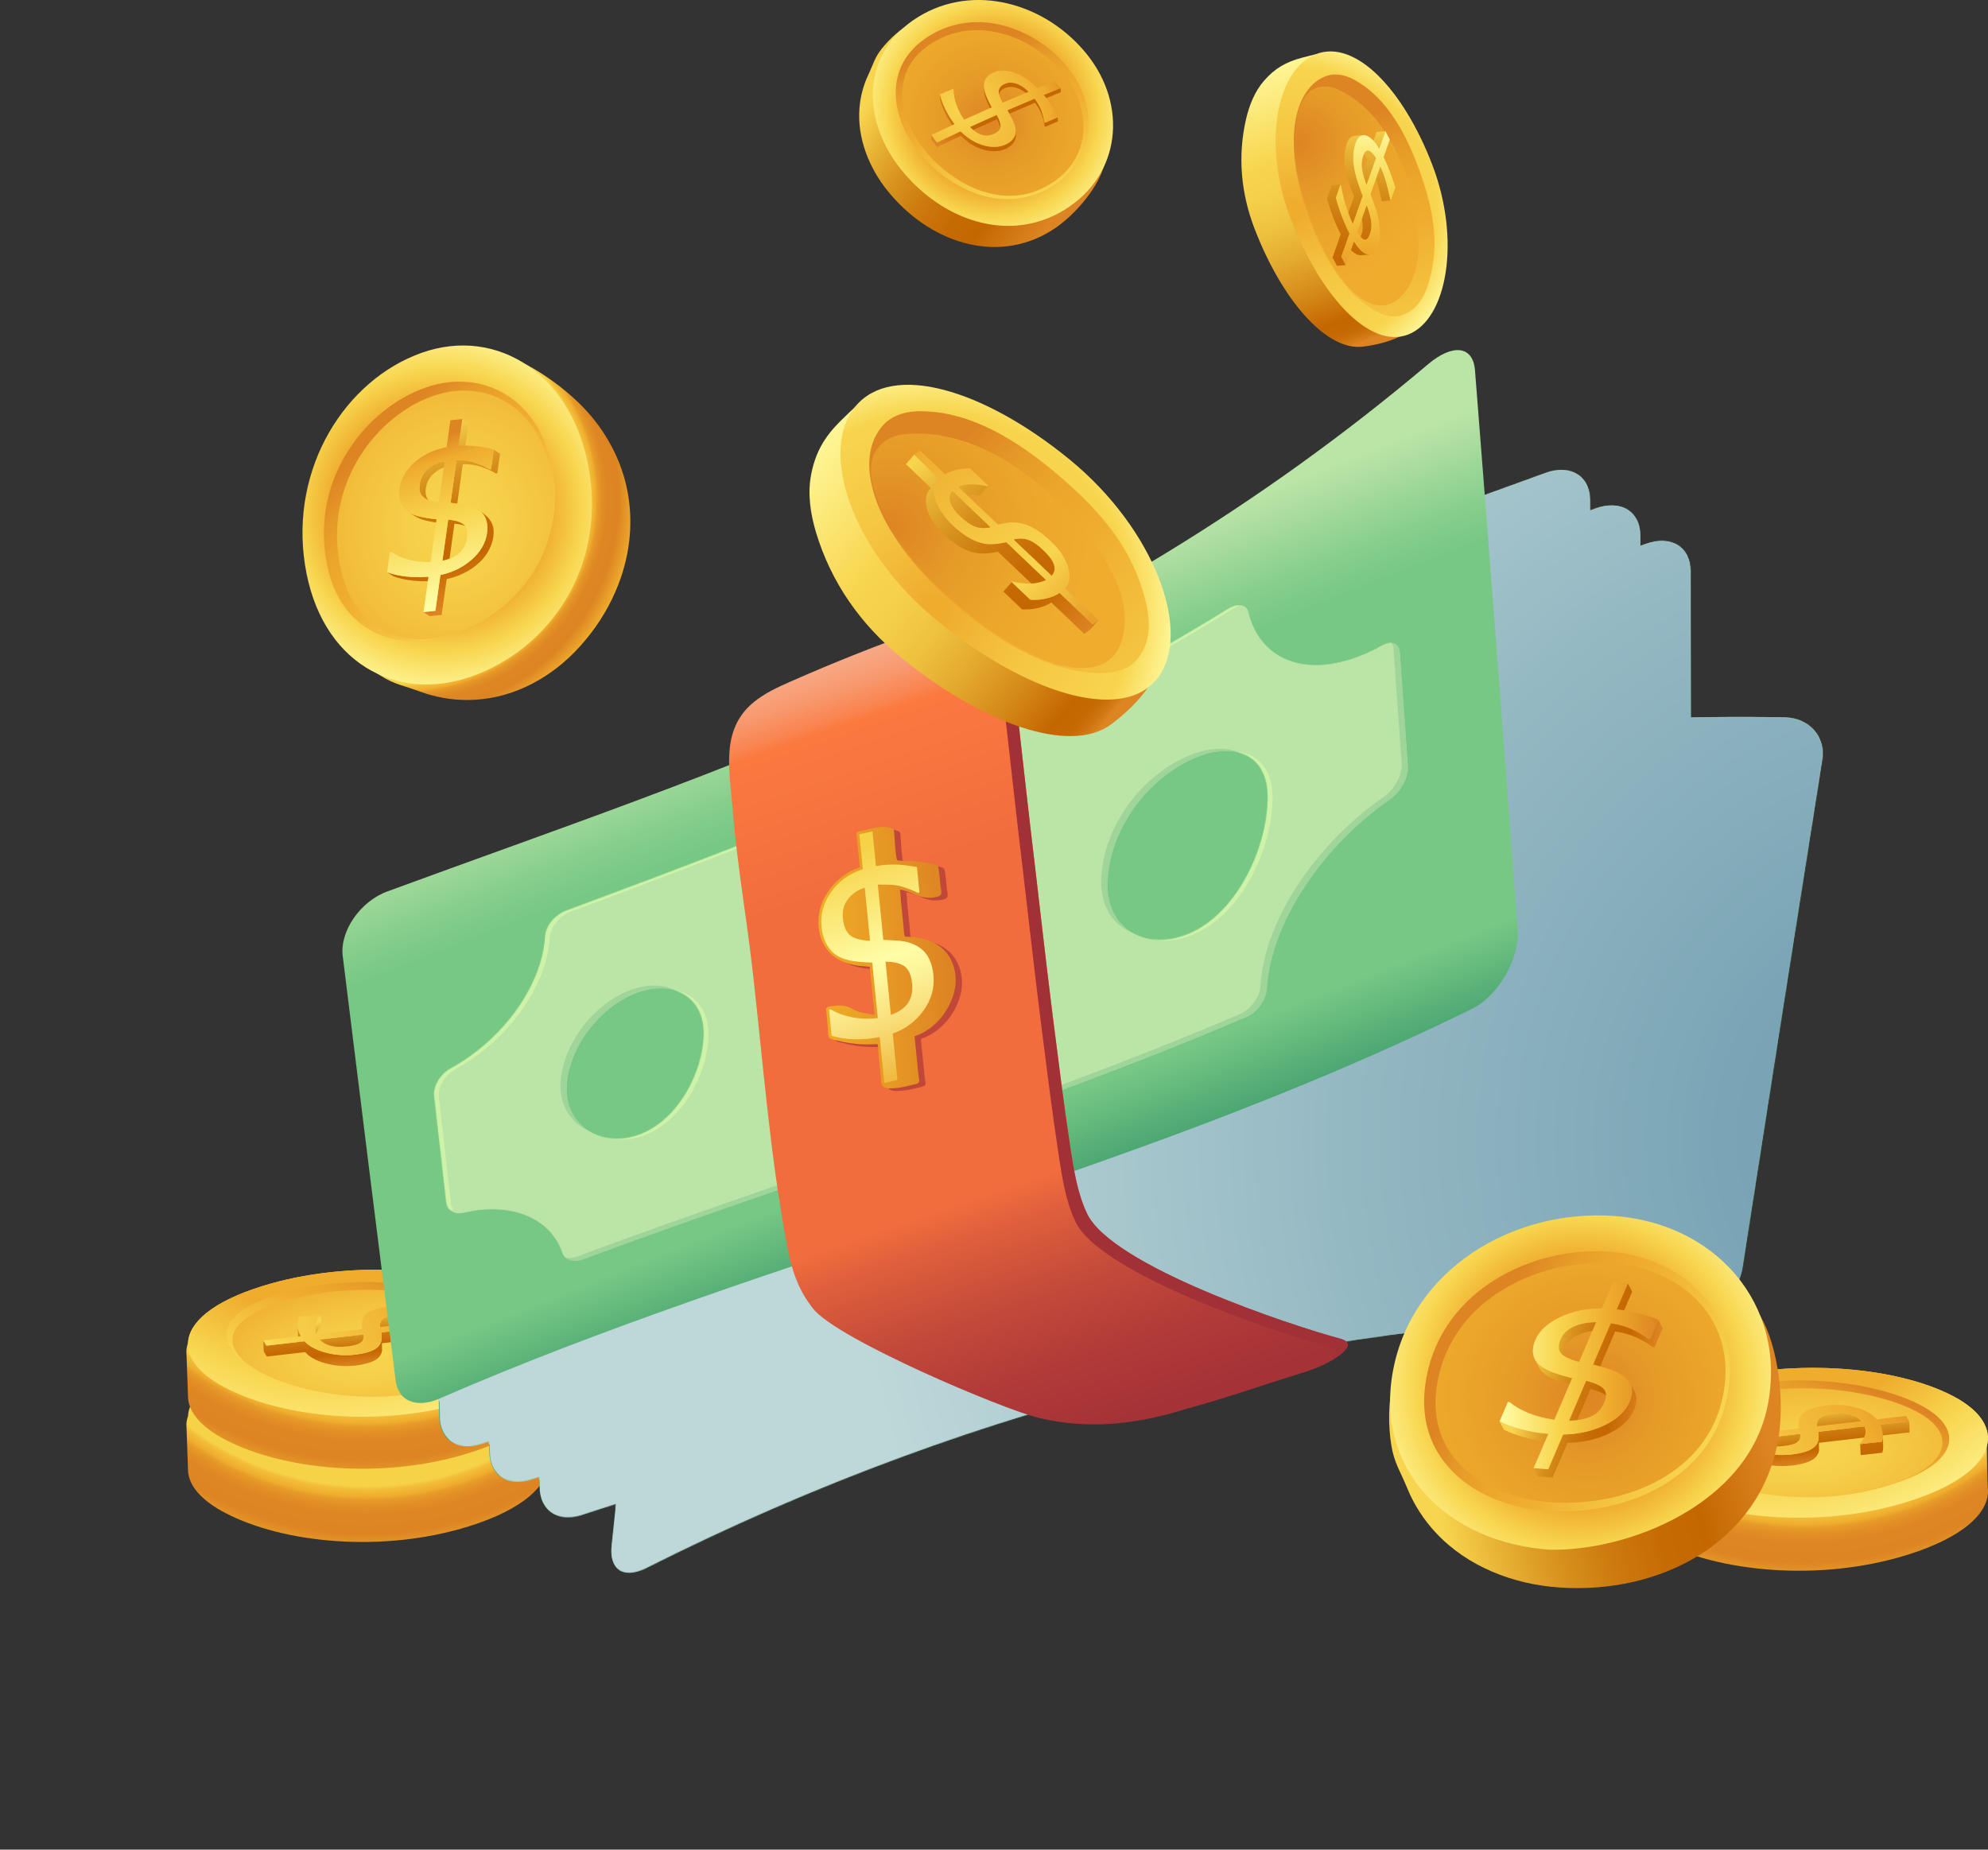 <?xml version="1.0" encoding="UTF-8"?><svg xmlns="http://www.w3.org/2000/svg" xmlns:xlink="http://www.w3.org/1999/xlink" viewBox="0 0 2123.81 1976.47"><rect x="0" y="0" width="2123.81" height="1976.47" fill="#333333" stroke="none"/><defs><style>.cls-1{fill:#dfffa8;opacity:.53;}.cls-2{fill:url(#linear-gradient-75);}.cls-3{fill:url(#linear-gradient-35);}.cls-3,.cls-4,.cls-5,.cls-6,.cls-7,.cls-8,.cls-9,.cls-10,.cls-11,.cls-12,.cls-13,.cls-14,.cls-15,.cls-16,.cls-17,.cls-18{mix-blend-mode:multiply;}.cls-19{fill:url(#linear-gradient-2);}.cls-20{fill:url(#radial-gradient-7);}.cls-21{fill:url(#linear-gradient-51);}.cls-22{fill:#fff;}.cls-23{fill:url(#linear-gradient-17);}.cls-24{mask:url(#mask-23);}.cls-25{mask:url(#mask-27);}.cls-26{mask:url(#mask-10);}.cls-4{fill:url(#linear-gradient-13);}.cls-27{mask:url(#mask-26);}.cls-28{fill:url(#linear-gradient-43);}.cls-29{mask:url(#mask-17);}.cls-5{fill:url(#linear-gradient-18);}.cls-30{fill:url(#linear-gradient-58);}.cls-31{fill:url(#linear-gradient-69);}.cls-32{fill:url(#linear-gradient-56);}.cls-33{fill:url(#linear-gradient-40);}.cls-34{fill:url(#linear-gradient-52);}.cls-35{fill:url(#radial-gradient-16);}.cls-36{fill:url(#linear-gradient-14);}.cls-37{fill:url(#radial-gradient-21);}.cls-6{fill:url(#radial-gradient-2);}.cls-38{fill:url(#radial-gradient-8);}.cls-39{fill:url(#linear-gradient-36);}.cls-40{opacity:.61;}.cls-40,.cls-41{fill:#a23037;}.cls-42{mask:url(#mask-2);}.cls-43{fill:url(#linear-gradient-78);}.cls-44{fill:url(#linear-gradient-6);}.cls-45{fill:url(#radial-gradient-5);}.cls-46{fill:#3d9c6c;opacity:.21;}.cls-47{clip-path:url(#clippath-2);}.cls-48{fill:url(#linear-gradient-53);}.cls-49{fill:url(#radial-gradient-4);}.cls-50{isolation:isolate;}.cls-51{fill:url(#linear-gradient-60);}.cls-52{mask:url(#mask-13);}.cls-53{clip-path:url(#clippath-6);}.cls-54{mask:url(#mask-3);}.cls-7{fill:url(#linear-gradient-28);}.cls-55{fill:url(#linear-gradient-48);}.cls-56{fill:url(#linear-gradient-32);}.cls-8{fill:url(#radial-gradient-20);}.cls-57{fill:url(#linear-gradient-11);}.cls-58{fill:url(#radial-gradient-25);}.cls-59{fill:url(#linear-gradient-50);}.cls-60{fill:url(#radial-gradient-26);}.cls-61{fill:url(#linear-gradient-63);}.cls-62{fill:url(#linear-gradient-67);}.cls-9{fill:url(#radial-gradient-9);}.cls-10{fill:url(#radial-gradient);}.cls-63{fill:url(#radial-gradient-22);}.cls-64{fill:url(#linear-gradient-39);}.cls-65{clip-path:url(#clippath-7);}.cls-66{fill:url(#radial-gradient-6);}.cls-67{mask:url(#mask-9);}.cls-68{fill:url(#radial-gradient-19);}.cls-69{fill:url(#radial-gradient-12);}.cls-70{clip-path:url(#clippath-1);}.cls-71{clip-path:url(#clippath-4);}.cls-72{fill:url(#linear-gradient-10);}.cls-73{mask:url(#mask-12);}.cls-74{fill:#bbe4a7;}.cls-75{fill:url(#linear-gradient-59);}.cls-76{mask:url(#mask-5);}.cls-11{fill:url(#linear-gradient-33);}.cls-77{fill:url(#linear-gradient-49);}.cls-78{fill:url(#linear-gradient-37);}.cls-79{fill:url(#radial-gradient-27);}.cls-80{fill:url(#radial-gradient-13);}.cls-81{fill:url(#linear-gradient-16);}.cls-12{fill:url(#linear-gradient-25);}.cls-82{fill:url(#linear-gradient-31);}.cls-83{mask:url(#mask-20);}.cls-13{fill:url(#linear-gradient-30);}.cls-84{fill:url(#linear-gradient-61);}.cls-85{fill:url(#linear-gradient-68);}.cls-86{fill:url(#linear-gradient-62);}.cls-87{fill:url(#linear-gradient-41);}.cls-88{fill:url(#linear-gradient-76);}.cls-89{fill:url(#linear-gradient-21);}.cls-90{mask:url(#mask-25);}.cls-91{fill:url(#linear-gradient-72);}.cls-92{mask:url(#mask-8);}.cls-14{fill:url(#linear-gradient-15);}.cls-93{mask:url(#mask-4);}.cls-94{fill:url(#linear-gradient-5);}.cls-95{fill:url(#linear-gradient-64);}.cls-96{mask:url(#mask-24);}.cls-97{fill:url(#linear-gradient-54);}.cls-98{fill:url(#radial-gradient-15);}.cls-99{fill:url(#linear-gradient-45);}.cls-100{fill:url(#linear-gradient-55);}.cls-101{clip-path:url(#clippath);}.cls-102{mask:url(#mask-19);}.cls-103{mask:url(#mask-15);}.cls-104{fill:url(#linear-gradient-34);}.cls-105{fill:url(#linear-gradient-65);}.cls-106{fill:url(#linear-gradient-70);}.cls-107{fill:none;}.cls-108{fill:url(#linear-gradient-79);}.cls-109{fill:url(#radial-gradient-3);}.cls-110{mask:url(#mask-6);}.cls-111{clip-path:url(#clippath-3);}.cls-112{fill:url(#linear-gradient-7);}.cls-113{fill:url(#linear-gradient-66);}.cls-114{mask:url(#mask-16);}.cls-115{mask:url(#mask-18);}.cls-116{fill:url(#linear-gradient-24);}.cls-117{fill:url(#linear-gradient-73);}.cls-118{fill:url(#linear-gradient-9);}.cls-119{fill:url(#radial-gradient-17);}.cls-120{fill:url(#linear-gradient-22);}.cls-121{fill:url(#linear-gradient-74);}.cls-122{fill:url(#linear-gradient-42);}.cls-123{mask:url(#mask-1);}.cls-124{mask:url(#mask);}.cls-125{mask:url(#mask-22);}.cls-126{fill:url(#radial-gradient-14);}.cls-127{fill:url(#linear-gradient-3);}.cls-128{clip-path:url(#clippath-5);}.cls-129{fill:url(#linear-gradient);}.cls-130{mask:url(#mask-7);}.cls-15{fill:url(#linear-gradient-23);}.cls-131{fill:url(#linear-gradient-27);}.cls-132{fill:url(#linear-gradient-38);}.cls-133{fill:url(#linear-gradient-29);}.cls-134{fill:url(#radial-gradient-23);}.cls-16{fill:url(#radial-gradient-10);}.cls-17{fill:url(#linear-gradient-20);}.cls-135{fill:url(#linear-gradient-19);}.cls-136{mask:url(#mask-14);}.cls-137{fill:url(#linear-gradient-71);}.cls-138{fill:url(#linear-gradient-4);}.cls-139{fill:url(#linear-gradient-77);}.cls-140{fill:url(#radial-gradient-11);}.cls-141{mask:url(#mask-21);}.cls-142{fill:url(#radial-gradient-18);}.cls-143{mask:url(#mask-11);}.cls-144{fill:url(#linear-gradient-8);}.cls-145{fill:url(#linear-gradient-44);}.cls-146{fill:url(#linear-gradient-57);}.cls-147{fill:url(#linear-gradient-47);}.cls-148{fill:url(#linear-gradient-46);}.cls-149{fill:url(#linear-gradient-12);}.cls-18{fill:url(#radial-gradient-24);}.cls-150{fill:url(#linear-gradient-26);}</style><filter id="luminosity-noclip" x="0" y="-9082.92" width="1989.89" height="32766" color-interpolation-filters="sRGB" filterUnits="userSpaceOnUse"><feFlood flood-color="#fff" result="bg"/><feBlend in="SourceGraphic" in2="bg"/></filter><mask id="mask-1" x="0" y="-9082.92" width="1989.89" height="32766" maskUnits="userSpaceOnUse"/><radialGradient id="radial-gradient" cx="-131.14" cy="-741.33" fx="-131.14" fy="-741.33" r="118.2" gradientTransform="translate(-5245.05 620.88) rotate(-90) scale(5.44 -8.42)" gradientUnits="userSpaceOnUse"><stop offset=".11" stop-color="#fff"/><stop offset=".25" stop-color="#cfcfcf"/><stop offset=".5" stop-color="#777"/><stop offset=".71" stop-color="#373737"/><stop offset=".86" stop-color="#0f0f0f"/><stop offset=".94" stop-color="#000"/></radialGradient><mask id="mask" x="0" y="691.22" width="1989.89" height="1285.25" maskUnits="userSpaceOnUse"><g class="cls-123"><ellipse class="cls-10" cx="994.94" cy="1333.84" rx="994.94" ry="642.62"/></g></mask><radialGradient id="radial-gradient-2" cx="-131.14" cy="-741.33" fx="-131.14" fy="-741.33" r="118.2" gradientTransform="translate(-5245.05 620.88) rotate(-90) scale(5.44 -8.42)" gradientUnits="userSpaceOnUse"><stop offset=".11" stop-color="#729eb1"/><stop offset=".14" stop-color="#749fb1"/><stop offset=".67" stop-color="#9bb6be"/><stop offset=".94" stop-color="#abc0c3"/></radialGradient><clipPath id="clippath"><path class="cls-107" d="m583.96,1517.34c5.13-18.7-6.48-37.49-35.23-52.59-61.59-32.34-176.09-41.08-268.89-12.08-52.63,16.45-78.04,38.65-78.98,60.7-.12.32-1.84,4.5-1.71,9.39.13,4.83,1.45,42.4,1.73,48.77.69,15.95,14.18,31.69,39.48,44.97,61.59,32.34,167.77,43.46,260.57,14.46,58.29-18.22,86.48-44.44,84.14-69.43-.56-5.97-.96-31.57-1.1-44.19Z"/></clipPath><radialGradient id="radial-gradient-3" cx="397.05" cy="1080.9" fx="397.05" fy="1080.9" r="330.21" gradientTransform="translate(-80.27 -12.74) scale(1.19)" gradientUnits="userSpaceOnUse"><stop offset=".13" stop-color="#f6d246"/><stop offset=".8" stop-color="#f6d246"/><stop offset=".81" stop-color="#f2be39"/><stop offset=".83" stop-color="#efac2d"/><stop offset=".83" stop-color="#eeab2c"/><stop offset=".84" stop-color="#e69a28"/><stop offset=".86" stop-color="#e18d25"/><stop offset=".88" stop-color="#dd8623"/><stop offset=".93" stop-color="#dd8523"/><stop offset="1" stop-color="#efac2d"/></radialGradient><clipPath id="clippath-1"><path class="cls-107" d="m583.96,1439.07c5.13-18.7-6.48-37.49-35.23-52.59-61.59-32.34-176.09-41.08-268.89-12.08-52.63,16.45-78.04,38.65-78.98,60.7-.12.33-1.84,4.5-1.71,9.39.13,4.83,1.45,42.4,1.73,48.77.69,15.95,14.18,31.69,39.48,44.97,61.59,32.34,167.77,43.46,260.57,14.46,58.29-18.22,86.48-44.44,84.14-69.43-.56-5.97-.96-31.57-1.1-44.19Z"/></clipPath><radialGradient id="radial-gradient-4" cy="1015.11" fy="1015.11" xlink:href="#radial-gradient-3"/><radialGradient id="radial-gradient-5" cx="353.34" cy="1173.29" fx="353.34" fy="1173.29" r="419.74" gradientUnits="userSpaceOnUse"><stop offset=".55" stop-color="#efac2d"/><stop offset=".72" stop-color="#f8d54e"/><stop offset=".97" stop-color="#fffda6"/></radialGradient><linearGradient id="linear-gradient" x1="-2151.42" y1="3384.16" x2="-2021.57" y2="3484.97" gradientTransform="translate(4098.1 2448.99) rotate(74.86) scale(1.01 .96) skewX(2.44)" gradientUnits="userSpaceOnUse"><stop offset=".13" stop-color="#dd8523"/><stop offset=".26" stop-color="#e69a28"/><stop offset=".39" stop-color="#eca72b"/><stop offset=".51" stop-color="#efac2d"/><stop offset="1" stop-color="#f8d54e"/></linearGradient><radialGradient id="radial-gradient-6" cx="-4965.52" cy="300.29" fx="-4965.52" fy="300.29" r="212.41" gradientTransform="translate(3461.42 2803.78) rotate(27.09) scale(.64 .62) skewX(-40.58)" gradientUnits="userSpaceOnUse"><stop offset="0" stop-color="#f8d54e"/><stop offset=".3" stop-color="#f6cf49"/><stop offset=".66" stop-color="#f3c03d"/><stop offset="1" stop-color="#efac2d"/></radialGradient><linearGradient id="linear-gradient-2" x1="362.84" y1="1409.98" x2="368.82" y2="1470.64" gradientUnits="userSpaceOnUse"><stop offset="0" stop-color="#f8d54e"/><stop offset=".15" stop-color="#e7b134"/><stop offset=".31" stop-color="#d7911d"/><stop offset=".47" stop-color="#cc790d"/><stop offset=".62" stop-color="#c66b03"/><stop offset=".75" stop-color="#c46700"/><stop offset="1" stop-color="#dd8523"/></linearGradient><linearGradient id="linear-gradient-3" x1="339.38" y1="1412.29" x2="345.36" y2="1472.95" xlink:href="#linear-gradient-2"/><linearGradient id="linear-gradient-4" x1="366.1" y1="1400.56" x2="372.08" y2="1461.24" xlink:href="#linear-gradient-2"/><linearGradient id="linear-gradient-5" x1="474.08" y1="1399.01" x2="480.06" y2="1459.67" xlink:href="#linear-gradient-2"/><linearGradient id="linear-gradient-6" x1="265.69" y1="1487.9" x2="526.08" y2="1353.98" gradientUnits="userSpaceOnUse"><stop offset="0" stop-color="#fffda6"/><stop offset=".17" stop-color="#f8d54e"/><stop offset=".69" stop-color="#efac2d"/><stop offset="1" stop-color="#dd8523"/></linearGradient><linearGradient id="linear-gradient-7" x1="-729.94" y1="645.79" x2="-478.1" y2="857.44" gradientTransform="translate(2324.17 -152.14) rotate(29.74)" gradientUnits="userSpaceOnUse"><stop offset="0" stop-color="#fffda6"/><stop offset=".35" stop-color="#f8d54e"/><stop offset=".45" stop-color="#f5cf4a"/><stop offset=".56" stop-color="#eec13f"/><stop offset=".68" stop-color="#e3a82e"/><stop offset=".81" stop-color="#d38616"/><stop offset=".91" stop-color="#c46700"/><stop offset=".95" stop-color="#c56902"/><stop offset=".97" stop-color="#cb700a"/><stop offset=".99" stop-color="#d57c18"/><stop offset="1" stop-color="#dd8523"/></linearGradient><radialGradient id="radial-gradient-7" cx="-632" cy="795.35" fx="-632" fy="795.35" r="194.88" gradientTransform="translate(2324.17 -152.14) rotate(29.74)" gradientUnits="userSpaceOnUse"><stop offset=".04" stop-color="#efac2d"/><stop offset=".4" stop-color="#f5c642"/><stop offset=".79" stop-color="#f8d54e"/><stop offset=".99" stop-color="#fffda6"/></radialGradient><linearGradient id="linear-gradient-8" x1="-661.3" y1="658.77" x2="-434.06" y2="876.55" gradientTransform="translate(2324.17 -152.14) rotate(29.74)" xlink:href="#linear-gradient"/><radialGradient id="radial-gradient-8" cx="-709.92" cy="716.29" fx="-709.92" fy="716.29" r="160.56" gradientTransform="translate(2336.88 -121.5) rotate(29.73) scale(.97 .99)" gradientUnits="userSpaceOnUse"><stop offset="0" stop-color="#dd8523"/><stop offset=".35" stop-color="#e69a28"/><stop offset=".69" stop-color="#eca72b"/><stop offset="1" stop-color="#efac2d"/></radialGradient><linearGradient id="linear-gradient-9" x1="-598.96" y1="668.71" x2="-491.53" y2="864.7" gradientTransform="translate(2324.17 -152.14) rotate(29.74)" xlink:href="#linear-gradient-2"/><linearGradient id="linear-gradient-10" x1="-615.89" y1="677.99" x2="-508.46" y2="873.97" gradientTransform="translate(2324.17 -152.14) rotate(29.74)" xlink:href="#linear-gradient-2"/><linearGradient id="linear-gradient-11" x1="-612.39" y1="673.57" x2="-514.77" y2="841.75" gradientTransform="translate(2324.17 -152.14) rotate(29.74)" gradientUnits="userSpaceOnUse"><stop offset="0" stop-color="#fffda6"/><stop offset=".37" stop-color="#f8d54e"/><stop offset=".69" stop-color="#efac2d"/><stop offset="1" stop-color="#dd8523"/></linearGradient><clipPath id="clippath-2"><path class="cls-107" d="m1798.24,1405.66c-369.99-.83-750.54,89.54-1108.73,270.3-23.61,11.28-39.07,1.21-36.32-24.12,19.18-182.19,38.62-363.97,58.3-545.34,3.26-29.14,29.86-66.22,58.11-80,369.83-180.94,760.4-267.89,1137.03-259.85,26.3.57,43.82,20.59,40.05,45-28.59,180.42-57.02,361.58-85.3,543.47-4.24,27.99-33.82,51.34-63.14,50.55Z"/></clipPath><linearGradient id="linear-gradient-12" x1="477.24" y1="814.12" x2="434.85" y2="1507.41" gradientTransform="translate(1048.91 178.04) rotate(-11.15) scale(1.08 .93) skewX(-20.04)" gradientUnits="userSpaceOnUse"><stop offset="0" stop-color="#bbe4a7"/><stop offset=".04" stop-color="#addea0"/><stop offset=".15" stop-color="#86ce8c"/><stop offset=".21" stop-color="#78c885"/><stop offset=".53" stop-color="#78c885"/><stop offset=".82" stop-color="#78c885"/><stop offset="1" stop-color="#3d9c6c"/></linearGradient><filter id="luminosity-noclip-2" x="653.06" y="-9082.92" width="1298.11" height="32766" color-interpolation-filters="sRGB" filterUnits="userSpaceOnUse"><feFlood flood-color="#fff" result="bg"/><feBlend in="SourceGraphic" in2="bg"/></filter><mask id="mask-3" x="653.06" y="-9082.92" width="1298.11" height="32766" maskUnits="userSpaceOnUse"/><linearGradient id="linear-gradient-13" x1="457.46" y1="752.58" x2="451.76" y2="1418.25" gradientTransform="translate(1048.91 178.04) rotate(-11.15) scale(1.08 .93) skewX(-20.04)" gradientUnits="userSpaceOnUse"><stop offset="0" stop-color="#fff"/><stop offset=".14" stop-color="#fff"/><stop offset=".19" stop-color="#e1e1e1"/><stop offset=".3" stop-color="#979797"/><stop offset=".46" stop-color="#212121"/><stop offset=".51" stop-color="#000"/></linearGradient><mask id="mask-2" x="653.06" y="766.13" width="1298.11" height="915.73" maskUnits="userSpaceOnUse"><g class="cls-54"><path class="cls-4" d="m1782.69,1467.67c-364.63-17.88-739.44,52.46-1092.86,210.51-24.04,10.09-39.26-1.06-36.44-27.15,18.97-180.55,38.18-360.71,57.63-540.45,3.5-31.35,32.21-71.29,62.74-86.12,368.83-179.67,758.14-265.94,1133.58-257.8,28.52.63,47.46,22.37,43.25,48.73-32.49,198.36-64.79,397.68-96.89,597.93-4.88,31.16-38.8,56.72-71,54.35Z"/></g></mask><linearGradient id="linear-gradient-14" x1="457.46" y1="752.58" x2="451.76" y2="1418.25" gradientTransform="translate(1048.91 178.04) rotate(-11.15) scale(1.08 .93) skewX(-20.04)" gradientUnits="userSpaceOnUse"><stop offset="0" stop-color="#bbe4a7"/><stop offset=".03" stop-color="#9fd899"/><stop offset=".07" stop-color="#89cf8e"/><stop offset=".11" stop-color="#7cc987"/><stop offset=".14" stop-color="#78c885"/><stop offset=".51" stop-color="#78c885"/></linearGradient><filter id="luminosity-noclip-3" x="653.13" y="-9082.92" width="1300.58" height="32766" color-interpolation-filters="sRGB" filterUnits="userSpaceOnUse"><feFlood flood-color="#fff" result="bg"/><feBlend in="SourceGraphic" in2="bg"/></filter><mask id="mask-5" x="653.13" y="-9082.92" width="1300.58" height="32766" maskUnits="userSpaceOnUse"/><linearGradient id="linear-gradient-15" x1="-157.89" y1="1128.43" x2="1075.76" y2="1132.14" gradientTransform="translate(1048.91 178.04) rotate(-11.15) scale(1.08 .93) skewX(-20.04)" gradientUnits="userSpaceOnUse"><stop offset=".02" stop-color="#fff"/><stop offset=".02" stop-color="#d8d8d8"/><stop offset=".03" stop-color="#9f9f9f"/><stop offset=".05" stop-color="#6e6e6e"/><stop offset=".05" stop-color="#474747"/><stop offset=".06" stop-color="#272727"/><stop offset=".07" stop-color="#111"/><stop offset=".08" stop-color="#040404"/><stop offset=".09" stop-color="#000"/><stop offset=".87" stop-color="#000"/><stop offset=".88" stop-color="#050505"/><stop offset=".89" stop-color="#141414"/><stop offset=".91" stop-color="#2c2c2c"/><stop offset=".92" stop-color="#4f4f4f"/><stop offset=".94" stop-color="#7b7b7b"/><stop offset=".95" stop-color="#b1b1b1"/><stop offset=".97" stop-color="#f0f0f0"/><stop offset=".97" stop-color="#fff"/></linearGradient><mask id="mask-4" x="653.13" y="766.13" width="1300.58" height="915.66" maskUnits="userSpaceOnUse"><g class="cls-76"><path class="cls-14" d="m1785.18,1467.56c-365.36-18.25-741.01,52.1-1095.18,210.52-24.09,10.12-39.35-1.01-36.53-27.1,18.94-180.54,38.13-360.68,57.56-540.41,3.5-31.35,32.25-71.32,62.85-86.17,369.6-180.02,759.75-266.25,1135.9-257.7,28.57.66,47.56,22.42,43.35,48.78-32.46,198.32-64.75,397.6-96.83,597.8-4.87,31.16-38.85,56.67-71.12,54.27Z"/></g></mask><linearGradient id="linear-gradient-16" x1="-157.89" y1="1128.43" x2="1075.76" y2="1132.14" gradientTransform="translate(1048.91 178.04) rotate(-11.15) scale(1.08 .93) skewX(-20.04)" gradientUnits="userSpaceOnUse"><stop offset=".02" stop-color="#bbe4a7"/><stop offset=".04" stop-color="#9fd899"/><stop offset=".06" stop-color="#89cf8e"/><stop offset=".07" stop-color="#7cc987"/><stop offset=".09" stop-color="#78c885"/><stop offset=".87" stop-color="#78c885"/><stop offset=".89" stop-color="#72c482"/><stop offset=".92" stop-color="#63b97c"/><stop offset=".96" stop-color="#4ba672"/><stop offset=".97" stop-color="#3d9c6c"/></linearGradient><clipPath id="clippath-3"><path class="cls-107" d="m1751.11,1253.06l-1130.72,366.06c-24.94,7.41-43.83-5.15-44.21-29.4l-10.46-524.06c-.44-28.04,23.8-60.76,52.82-71.28l1139.85-413.15c26.53-9.62,47.38,2.98,47.55,28.72l1.33,571.15c.19,29.28-26.16,63.04-56.16,71.95Z"/></clipPath><linearGradient id="linear-gradient-17" x1="980.94" y1="1011.27" x2="941.91" y2="1649.71" gradientTransform="translate(286.59 152.56) rotate(-19.92) scale(1.08 .93) skewX(-20.04)" xlink:href="#linear-gradient-12"/><filter id="luminosity-noclip-4" x="565.78" y="-9082.92" width="1244.69" height="32766" color-interpolation-filters="sRGB" filterUnits="userSpaceOnUse"><feFlood flood-color="#fff" result="bg"/><feBlend in="SourceGraphic" in2="bg"/></filter><mask id="mask-7" x="565.78" y="-9082.92" width="1244.69" height="32766" maskUnits="userSpaceOnUse"/><linearGradient id="linear-gradient-18" x1="963.16" y1="979.1" x2="957.68" y2="1618.6" gradientTransform="translate(286.59 152.56) rotate(-19.92) scale(1.08 .93) skewX(-20.04)" xlink:href="#linear-gradient-13"/><mask id="mask-6" x="565.78" y="577.48" width="1244.69" height="1045.34" maskUnits="userSpaceOnUse"><g class="cls-130"><path class="cls-5" d="m1745.14,1319.55l-1124.08,301.79c-25.58,6.19-44.35-7.39-44.75-32.37l-10.52-519.37c-.48-30.17,25.7-65.4,57.03-76.76l1136.29-411.86c28.77-10.43,51.33,3.24,51.37,31.1l-1.68,629.44c.04,32.64-30.42,69.99-63.65,78.02Z"/></g></mask><linearGradient id="linear-gradient-19" x1="963.16" y1="979.1" x2="957.68" y2="1618.6" gradientTransform="translate(286.59 152.56) rotate(-19.92) scale(1.08 .93) skewX(-20.04)" xlink:href="#linear-gradient-14"/><filter id="luminosity-noclip-5" x="565.78" y="-9082.92" width="1247.26" height="32766" color-interpolation-filters="sRGB" filterUnits="userSpaceOnUse"><feFlood flood-color="#fff" result="bg"/><feBlend in="SourceGraphic" in2="bg"/></filter><mask id="mask-9" x="565.78" y="-9082.92" width="1247.26" height="32766" maskUnits="userSpaceOnUse"/><linearGradient id="linear-gradient-20" x1="312.05" y1="1342.74" x2="1618.59" y2="1346.66" gradientTransform="translate(286.59 152.56) rotate(-19.92) scale(1.08 .93) skewX(-20.04)" xlink:href="#linear-gradient-15"/><mask id="mask-8" x="565.78" y="576.58" width="1247.26" height="1046.19" maskUnits="userSpaceOnUse"><g class="cls-67"><path class="cls-17" d="m1747.66,1318.63l-1126.43,302.64c-25.63,6.21-44.45-7.36-44.85-32.33l-10.59-519.35c-.48-30.17,25.75-65.42,57.15-76.8l1138.63-412.71c28.83-10.45,51.44,3.2,51.48,31.06l-1.61,629.41c.04,32.64-30.48,70.01-63.77,78.07Z"/></g></mask><linearGradient id="linear-gradient-21" x1="312.05" y1="1342.74" x2="1618.59" y2="1346.66" gradientTransform="translate(286.59 152.56) rotate(-19.92) scale(1.08 .93) skewX(-20.04)" xlink:href="#linear-gradient-16"/><clipPath id="clippath-4"><path class="cls-107" d="m1697.44,1215.17l-1130.72,366.06c-24.94,7.41-43.83-5.15-44.21-29.4l-10.46-524.06c-.44-28.04,23.8-60.76,52.82-71.28l1139.85-413.15c26.53-9.62,47.38,2.98,47.55,28.72l1.33,571.15c.19,29.28-26.16,63.04-56.16,71.95Z"/></clipPath><linearGradient id="linear-gradient-22" x1="924.9" y1="953.19" x2="885.87" y2="1591.63" gradientTransform="translate(286.59 152.56) rotate(-19.92) scale(1.08 .93) skewX(-20.04)" xlink:href="#linear-gradient-12"/><filter id="luminosity-noclip-6" x="512.11" y="-9082.92" width="1244.69" height="32766" color-interpolation-filters="sRGB" filterUnits="userSpaceOnUse"><feFlood flood-color="#fff" result="bg"/><feBlend in="SourceGraphic" in2="bg"/></filter><mask id="mask-11" x="512.11" y="-9082.92" width="1244.69" height="32766" maskUnits="userSpaceOnUse"/><linearGradient id="linear-gradient-23" x1="907.13" y1="921.03" x2="901.65" y2="1560.52" gradientTransform="translate(286.59 152.56) rotate(-19.92) scale(1.08 .93) skewX(-20.04)" xlink:href="#linear-gradient-13"/><mask id="mask-10" x="512.11" y="539.6" width="1244.69" height="1045.34" maskUnits="userSpaceOnUse"><g class="cls-143"><path class="cls-15" d="m1691.47,1281.66l-1124.08,301.79c-25.58,6.19-44.35-7.39-44.75-32.37l-10.52-519.37c-.48-30.17,25.7-65.4,57.03-76.76l1136.29-411.86c28.77-10.43,51.33,3.24,51.37,31.1l-1.68,629.44c.04,32.64-30.42,69.99-63.65,78.02Z"/></g></mask><linearGradient id="linear-gradient-24" x1="907.13" y1="921.03" x2="901.65" y2="1560.52" gradientTransform="translate(286.59 152.56) rotate(-19.92) scale(1.08 .93) skewX(-20.04)" xlink:href="#linear-gradient-14"/><filter id="luminosity-noclip-7" x="512.11" y="-9082.92" width="1247.26" height="32766" color-interpolation-filters="sRGB" filterUnits="userSpaceOnUse"><feFlood flood-color="#fff" result="bg"/><feBlend in="SourceGraphic" in2="bg"/></filter><mask id="mask-13" x="512.11" y="-9082.92" width="1247.26" height="32766" maskUnits="userSpaceOnUse"/><linearGradient id="linear-gradient-25" x1="256.02" y1="1284.66" x2="1562.56" y2="1288.58" gradientTransform="translate(286.59 152.56) rotate(-19.92) scale(1.08 .93) skewX(-20.04)" xlink:href="#linear-gradient-15"/><mask id="mask-12" x="512.11" y="538.7" width="1247.26" height="1046.19" maskUnits="userSpaceOnUse"><g class="cls-52"><path class="cls-12" d="m1693.99,1280.75l-1126.43,302.64c-25.63,6.21-44.45-7.36-44.85-32.33l-10.59-519.35c-.48-30.17,25.75-65.42,57.15-76.8l1138.63-412.71c28.83-10.45,51.44,3.2,51.48,31.06l-1.61,629.41c.04,32.64-30.48,70.01-63.77,78.07Z"/></g></mask><linearGradient id="linear-gradient-26" x1="256.02" y1="1284.66" x2="1562.56" y2="1288.58" gradientTransform="translate(286.59 152.56) rotate(-19.92) scale(1.08 .93) skewX(-20.04)" xlink:href="#linear-gradient-16"/><clipPath id="clippath-5"><path class="cls-107" d="m1643.78,1177.29l-1130.72,366.06c-24.94,7.41-43.83-5.15-44.21-29.4l-10.46-524.06c-.44-28.04,23.8-60.76,52.82-71.28l1139.85-413.15c26.53-9.62,47.38,2.98,47.55,28.72l1.33,571.15c.19,29.28-26.16,63.04-56.16,71.95Z"/></clipPath><linearGradient id="linear-gradient-27" x1="868.87" y1="895.11" x2="829.84" y2="1533.55" gradientTransform="translate(286.59 152.56) rotate(-19.92) scale(1.08 .93) skewX(-20.04)" xlink:href="#linear-gradient-12"/><filter id="luminosity-noclip-8" x="458.45" y="-9082.92" width="1244.69" height="32766" color-interpolation-filters="sRGB" filterUnits="userSpaceOnUse"><feFlood flood-color="#fff" result="bg"/><feBlend in="SourceGraphic" in2="bg"/></filter><mask id="mask-15" x="458.45" y="-9082.92" width="1244.69" height="32766" maskUnits="userSpaceOnUse"/><linearGradient id="linear-gradient-28" x1="851.1" y1="862.95" x2="845.61" y2="1502.44" gradientTransform="translate(286.59 152.56) rotate(-19.92) scale(1.08 .93) skewX(-20.04)" xlink:href="#linear-gradient-13"/><mask id="mask-14" x="458.45" y="501.72" width="1244.69" height="1045.34" maskUnits="userSpaceOnUse"><g class="cls-103"><path class="cls-7" d="m1637.81,1243.78l-1124.08,301.79c-25.58,6.19-44.35-7.39-44.75-32.37l-10.52-519.37c-.48-30.17,25.7-65.4,57.03-76.76l1136.29-411.86c28.77-10.43,51.33,3.24,51.37,31.1l-1.68,629.44c.04,32.64-30.42,69.99-63.65,78.02Z"/></g></mask><linearGradient id="linear-gradient-29" x1="851.1" y1="862.95" x2="845.61" y2="1502.44" gradientTransform="translate(286.59 152.56) rotate(-19.92) scale(1.08 .93) skewX(-20.04)" xlink:href="#linear-gradient-14"/><filter id="luminosity-noclip-9" x="458.45" y="-9082.92" width="1247.26" height="32766" color-interpolation-filters="sRGB" filterUnits="userSpaceOnUse"><feFlood flood-color="#fff" result="bg"/><feBlend in="SourceGraphic" in2="bg"/></filter><mask id="mask-17" x="458.45" y="-9082.92" width="1247.26" height="32766" maskUnits="userSpaceOnUse"/><linearGradient id="linear-gradient-30" x1="199.98" y1="1226.58" x2="1506.53" y2="1230.5" gradientTransform="translate(286.59 152.56) rotate(-19.92) scale(1.08 .93) skewX(-20.04)" xlink:href="#linear-gradient-15"/><mask id="mask-16" x="458.45" y="500.82" width="1247.26" height="1046.19" maskUnits="userSpaceOnUse"><g class="cls-29"><path class="cls-13" d="m1640.32,1242.87l-1126.43,302.64c-25.63,6.21-44.45-7.36-44.85-32.33l-10.59-519.35c-.48-30.17,25.75-65.42,57.15-76.8l1138.63-412.71c28.83-10.45,51.44,3.2,51.48,31.06l-1.61,629.42c.04,32.64-30.48,70.01-63.77,78.07Z"/></g></mask><linearGradient id="linear-gradient-31" x1="199.98" y1="1226.58" x2="1506.53" y2="1230.5" gradientTransform="translate(286.59 152.56) rotate(-19.92) scale(1.08 .93) skewX(-20.04)" xlink:href="#linear-gradient-16"/><radialGradient id="radial-gradient-9" cx="687.85" cy="988.72" fx="687.85" fy="988.72" r="1266.06" gradientUnits="userSpaceOnUse"><stop offset="0" stop-color="#231f20"/><stop offset=".08" stop-color="#2c2829"/><stop offset=".2" stop-color="#464243"/><stop offset=".36" stop-color="#6f6d6d"/><stop offset=".55" stop-color="#a9a7a8"/><stop offset=".76" stop-color="#f2f1f1"/><stop offset=".8" stop-color="#fff"/></radialGradient><mask id="mask-18" x="408.44" y="454.38" width="1570.1" height="1227.97" maskUnits="userSpaceOnUse"><path class="cls-9" d="m1906.62,766.64c-33.34-.71-66.79-.66-100.32.11l-.37-156.79c-.17-25.75-21.02-38.34-47.55-28.72l-6.09,2.21-.03-11.37c-.17-25.75-21.02-38.34-47.55-28.72l-6.09,2.21-.03-11.37c-.17-25.75-21.02-38.34-47.55-28.72L511.21,918.63c-29.01,10.52-53.26,43.23-52.82,71.28l10.46,524.06c.38,24.25,19.27,36.81,44.21,29.4l9.23-2.99.23,11.47c.38,24.25,19.27,36.81,44.21,29.4l9.23-2.99.23,11.47c.38,24.25,19.27,36.81,44.21,29.4l37.54-12.15c-1.58,14.96-3.17,29.9-4.74,44.87-2.75,25.33,12.71,35.4,36.32,24.12,358.19-180.76,738.74-271.12,1108.73-270.3,29.33.79,58.91-22.56,63.14-50.55,28.27-181.89,56.71-363.05,85.3-543.47,3.76-24.41-13.75-44.42-40.05-45Z"/></mask><radialGradient id="radial-gradient-10" cx="2084.93" cy="1216.79" fx="2084.93" fy="1216.79" r="1481.91" gradientTransform="translate(4.47)" gradientUnits="userSpaceOnUse"><stop offset="0" stop-color="#729eb1"/><stop offset=".17" stop-color="#7ba5b6"/><stop offset=".45" stop-color="#95b9c3"/><stop offset=".8" stop-color="#bed8d9"/></radialGradient><clipPath id="clippath-6"><path class="cls-107" d="m1570.76,1078.89c-367.74,180.42-749.73,262.35-1103.01,416.33-23.44,9.56-42.67,1.39-45.19-19.59-18.9-150.76-37.85-303.14-56.84-457.54-2.93-24.85,17.35-54.39,44.45-64.21,354.84-130.82,741.21-248.63,1115.22-564.48,26.12-22.23,48.16-20.27,50.34,6.07,15.35,194.29,30.55,393.36,45.6,597.67,2.43,31.57-21.23,72.32-50.56,85.73Z"/></clipPath><linearGradient id="linear-gradient-32" x1="1119.71" y1="973.66" x2="1079.26" y2="1635.38" gradientTransform="translate(-117.56 183.34) rotate(-24.66) scale(1.08 .93) skewX(-20.04)" xlink:href="#linear-gradient-12"/><filter id="luminosity-noclip-10" x="365.82" y="-9082.92" width="1261.8" height="32766" color-interpolation-filters="sRGB" filterUnits="userSpaceOnUse"><feFlood flood-color="#fff" result="bg"/><feBlend in="SourceGraphic" in2="bg"/></filter><mask id="mask-20" x="365.82" y="-9082.92" width="1261.8" height="32766" maskUnits="userSpaceOnUse"/><linearGradient id="linear-gradient-33" x1="1100.33" y1="940.97" x2="1094.66" y2="1602.33" gradientTransform="translate(-117.56 183.34) rotate(-24.66) scale(1.08 .93) skewX(-20.04)" xlink:href="#linear-gradient-13"/><mask id="mask-19" x="365.82" y="372.19" width="1261.8" height="1128.07" maskUnits="userSpaceOnUse"><g class="cls-83"><path class="cls-11" d="m1569.95,1149.53c-366.88,144.6-748.26,212.34-1101.35,347.52-24.17,8.6-43.38-.47-45.99-22.07-18.78-149.41-37.62-300.41-56.49-453.39-3.16-26.74,18.74-58.55,48.04-69.14,353.97-130.36,739.1-248.48,1111.93-563.62,28.32-24.13,52.16-22.05,54.37,6.62,15.84,215.15,31.5,435.8,47,662.53,2.53,35.49-24.92,79.86-57.52,91.57Z"/></g></mask><linearGradient id="linear-gradient-34" x1="1100.33" y1="940.97" x2="1094.66" y2="1602.33" gradientTransform="translate(-117.56 183.34) rotate(-24.66) scale(1.08 .93) skewX(-20.04)" xlink:href="#linear-gradient-14"/><filter id="luminosity-noclip-11" x="365.82" y="-9082.92" width="1264.36" height="32766" color-interpolation-filters="sRGB" filterUnits="userSpaceOnUse"><feFlood flood-color="#fff" result="bg"/><feBlend in="SourceGraphic" in2="bg"/></filter><mask id="mask-22" x="365.82" y="-9082.92" width="1264.36" height="32766" maskUnits="userSpaceOnUse"/><linearGradient id="linear-gradient-35" x1="444.17" y1="1316.52" x2="1760.47" y2="1320.47" gradientTransform="translate(-117.56 183.34) rotate(-24.66) scale(1.08 .93) skewX(-20.04)" xlink:href="#linear-gradient-15"/><mask id="mask-21" x="365.82" y="370" width="1264.36" height="1130.2" maskUnits="userSpaceOnUse"><g class="cls-125"><path class="cls-3" d="m1572.39,1148.3c-367.58,145.39-749.81,213.16-1103.63,348.67-24.22,8.62-43.47-.42-46.08-22.03-18.81-149.39-37.66-300.38-56.55-453.36-3.16-26.73,18.79-58.56,48.14-69.18,354.7-130.64,740.7-248.97,1114.25-565.64,28.38-24.25,52.26-22.24,54.47,6.46,15.85,215.37,31.53,436.28,47.04,663.29,2.53,35.54-24.97,80.01-57.63,91.79Z"/></g></mask><linearGradient id="linear-gradient-36" x1="444.17" y1="1316.52" x2="1760.47" y2="1320.47" gradientTransform="translate(-117.56 183.34) rotate(-24.66) scale(1.08 .93) skewX(-20.04)" xlink:href="#linear-gradient-16"/><mask id="mask-23" x="454.97" y="643.71" width="1057.58" height="710.34" maskUnits="userSpaceOnUse"><path class="cls-22" d="m1495.9,697.4c-.75-10.53-9.02-13.82-19.58-7.86-69.5,38.73-128.44,21.8-142.47-35.49-2.11-8.69-11.39-10.04-21.92-3.53-237.7,146.68-477.02,236.91-706.93,322.36-12.1,4.48-22.12,16.35-22.75,27.4-2.99,52.56-45,110.69-100.58,141.11-11.36,6.2-18.96,19.01-18.02,29.4,4.3,37.85,8.59,75.61,12.88,113.3.87,9.58,8.92,14.41,19.49,11.92,48.7-11.38,91.52,4.72,104.48,42.65,2.75,8.06,11.65,11.17,22.13,7.53,230.76-85.96,470.71-157.34,708.64-258.96,11.97-4.85,21.74-18.39,22.45-30.43,4.2-71.1,59.99-152.68,131.08-202,11.88-8.13,20.69-24.27,19.69-36.14-2.86-40.6-5.73-81.02-8.6-121.27Zm-744.23,408.63c-1.05,40.23-27.24,90.08-67.51,105.79-40.29,15.75-79.36-8.68-78.42-49.19.94-40.51,33.42-85.47,73.79-100.9,40.36-15.47,73.21,4.08,72.14,44.31Zm332.16-129.31c-2.39,78.58-48.36,154.73-116.18,181.06-67.84,26.45-131.81-4.19-129.74-79.29,2.06-75.25,53.7-146.09,121.8-175.46,68.1-29.46,126.55-5.01,124.12,73.69Zm270.36-121.53c-1.69,53.73-33.07,118.06-80.12,140.59-47.05,22.57-92.07-2.31-90.51-52.32,1.55-50.21,34.16-101.65,81.36-127.46,47.21-25.83,90.96-14.65,89.27,39.19Z"/></mask><linearGradient id="linear-gradient-37" x1="1725.82" y1="7959.74" x2="1647.59" y2="8959.37" gradientTransform="translate(780.87 9850.02) rotate(-14.53) scale(1.01 -.99) skewX(5.22)" gradientUnits="userSpaceOnUse"><stop offset="0" stop-color="#a23037"/><stop offset=".08" stop-color="#a53237"/><stop offset=".16" stop-color="#b13b38"/><stop offset=".24" stop-color="#c44a3a"/><stop offset=".32" stop-color="#df5f3c"/><stop offset=".36" stop-color="#f16d3e"/><stop offset=".72" stop-color="#f16d3e"/><stop offset=".89" stop-color="#fb793f"/><stop offset=".9" stop-color="#fa834e"/><stop offset=".93" stop-color="#f8996f"/><stop offset=".96" stop-color="#f7a986"/><stop offset=".98" stop-color="#f7b295"/><stop offset="1" stop-color="#f7b69a"/></linearGradient><linearGradient id="linear-gradient-38" x1="1733.56" y1="1273.63" x2="1860" y2="1304.85" gradientTransform="translate(-1148.99 305.73) rotate(-16.37) skewX(.38)" gradientUnits="userSpaceOnUse"><stop offset="0" stop-color="#efab26"/><stop offset="1" stop-color="#dd8523"/></linearGradient><linearGradient id="linear-gradient-39" x1="1772.48" y1="1160.17" x2="1785.89" y2="1423.59" gradientTransform="translate(-1148.99 305.73) rotate(-16.37) skewX(.38)" gradientUnits="userSpaceOnUse"><stop offset="0" stop-color="#f6d246"/><stop offset=".46" stop-color="#fffda6"/><stop offset=".54" stop-color="#fdf59a"/><stop offset=".69" stop-color="#f9e07c"/><stop offset=".89" stop-color="#f2c04a"/><stop offset="1" stop-color="#efac2d"/></linearGradient><linearGradient id="linear-gradient-40" x1="-1837.47" y1="1543.61" x2="-1616.3" y2="1472.63" gradientTransform="translate(3306.55 523.59) rotate(50.73)" xlink:href="#linear-gradient-2"/><radialGradient id="radial-gradient-11" cx="-1734.05" cy="1482.18" fx="-1734.05" fy="1482.18" r="156.5" gradientTransform="translate(3306.55 523.59) rotate(50.73)" xlink:href="#radial-gradient-5"/><linearGradient id="linear-gradient-41" x1="-1823" y1="1442.4" x2="-1647.48" y2="1522.08" gradientTransform="translate(3306.55 523.59) rotate(50.73)" xlink:href="#linear-gradient"/><radialGradient id="radial-gradient-12" cx="-1728.27" cy="1492.08" fx="-1728.27" fy="1492.08" r="135.63" gradientTransform="translate(3306.55 523.59) rotate(50.73)" xlink:href="#radial-gradient-8"/><linearGradient id="linear-gradient-42" x1="1147.26" y1="90.08" x2="1002.43" y2="151.97" gradientUnits="userSpaceOnUse"><stop offset=".75" stop-color="#c46700"/><stop offset="1" stop-color="#dd8523"/></linearGradient><linearGradient id="linear-gradient-43" x1="1140" y1="73.09" x2="995.17" y2="134.98" xlink:href="#linear-gradient-42"/><linearGradient id="linear-gradient-44" x1="1138.77" y1="70.2" x2="993.94" y2="132.09" xlink:href="#linear-gradient-42"/><linearGradient id="linear-gradient-45" x1="1152.64" y1="102.67" x2="1007.81" y2="164.56" xlink:href="#linear-gradient-42"/><linearGradient id="linear-gradient-46" x1="1149.57" y1="95.47" x2="1004.74" y2="157.37" xlink:href="#linear-gradient-42"/><linearGradient id="linear-gradient-47" x1="1136.9" y1="65.84" x2="992.07" y2="127.74" xlink:href="#linear-gradient-42"/><linearGradient id="linear-gradient-48" x1="1152.13" y1="101.48" x2="1007.31" y2="163.37" xlink:href="#linear-gradient-42"/><radialGradient id="radial-gradient-13" cx="1559.31" cy="-54.71" fx="1559.31" fy="-54.71" r="116.55" gradientTransform="translate(-601.04 192.21) rotate(-.82) scale(1.05 .96) skewX(7.19)" gradientUnits="userSpaceOnUse"><stop offset=".01" stop-color="#f8d54e"/><stop offset=".76" stop-color="#efac2d"/><stop offset="1" stop-color="#dd8523"/></radialGradient><clipPath id="clippath-7"><path class="cls-107" d="m2122.55,1545.52c5.23-19.06-6.6-38.22-35.92-53.61-62.79-32.97-179.51-41.88-274.11-12.31-53.65,16.77-79.56,39.4-80.51,61.88-.02.07-.05.14-.08.21-.13.33-.27.67-.37.99-.47,1.44-.76,2.75-.96,4.02-.06.37-.1.74-.14,1.1-.11.92-.16,1.81-.16,2.68,0,.19-.04.39-.03.58.13,4.92,1.48,43.22,1.76,49.72.71,16.26,14.45,32.3,40.24,45.84,62.79,32.97,171.03,44.3,265.63,14.74,59.42-18.57,88.16-45.3,85.77-70.78-.57-6.08-.98-32.18-1.12-45.04Z"/></clipPath><radialGradient id="radial-gradient-14" cx="1687.28" cy="1100.61" fx="1687.28" fy="1100.61" r="336.62" xlink:href="#radial-gradient-3"/><radialGradient id="radial-gradient-15" cx="1887.46" cy="1274.58" fx="1887.46" fy="1274.58" r="427.88" xlink:href="#radial-gradient-5"/><linearGradient id="linear-gradient-49" x1="-1589.1" y1="1873.19" x2="-1456.73" y2="1975.96" xlink:href="#linear-gradient"/><radialGradient id="radial-gradient-16" cx="-3594.64" cy="-668.98" fx="-3594.64" fy="-668.98" r="216.53" xlink:href="#radial-gradient-6"/><linearGradient id="linear-gradient-50" x1="1897.14" y1="1515.86" x2="1903.23" y2="1577.7" xlink:href="#linear-gradient-2"/><linearGradient id="linear-gradient-51" x1="1873.22" y1="1518.22" x2="1879.32" y2="1580.05" xlink:href="#linear-gradient-2"/><linearGradient id="linear-gradient-52" x1="1900.46" y1="1506.26" x2="1906.56" y2="1568.12" xlink:href="#linear-gradient-2"/><linearGradient id="linear-gradient-53" x1="2010.54" y1="1504.68" x2="2016.63" y2="1566.52" xlink:href="#linear-gradient-2"/><linearGradient id="linear-gradient-54" x1="1798.1" y1="1595.3" x2="2063.55" y2="1458.78" xlink:href="#linear-gradient-6"/><radialGradient id="radial-gradient-17" cx="15.27" cy="694.15" fx="15.27" fy="694.15" r="248.5" gradientTransform="translate(474.36 -160.96) rotate(4.9)" xlink:href="#radial-gradient-3"/><radialGradient id="radial-gradient-18" cx="470.14" cy="546.12" fx="470.14" fy="546.12" r="208.77" xlink:href="#radial-gradient-5"/><linearGradient id="linear-gradient-55" x1="-95.41" y1="567.2" x2="103.91" y2="721.95" gradientTransform="translate(522.04 -76.25) rotate(8.46) scale(1.01 .96) skewX(2.45)" xlink:href="#linear-gradient"/><radialGradient id="radial-gradient-19" cx="1130.71" cy="1970.1" fx="1130.71" fy="1970.1" r="210.22" gradientTransform="translate(-832.56 -759.79) rotate(-20.26) scale(.83 .86) skewX(-5.45)" xlink:href="#radial-gradient-6"/><linearGradient id="linear-gradient-56" x1="716.89" y1="456.59" x2="766.53" y2="644.19" gradientTransform="translate(-255.51 33.15) rotate(-3.58)" xlink:href="#linear-gradient-2"/><linearGradient id="linear-gradient-57" x1="674.94" y1="467.69" x2="724.57" y2="655.28" gradientTransform="translate(-255.51 33.15) rotate(-3.58)" xlink:href="#linear-gradient-2"/><linearGradient id="linear-gradient-58" x1="652.66" y1="473.57" x2="702.29" y2="661.19" gradientTransform="translate(-255.51 33.15) rotate(-3.58)" xlink:href="#linear-gradient-2"/><linearGradient id="linear-gradient-59" x1="714.19" y1="457.3" x2="763.82" y2="644.9" gradientTransform="translate(-255.51 33.15) rotate(-3.58)" xlink:href="#linear-gradient-2"/><linearGradient id="linear-gradient-60" x1="619.03" y1="482.46" x2="668.67" y2="670.08" gradientTransform="translate(-255.51 33.15) rotate(-3.58)" xlink:href="#linear-gradient-2"/><linearGradient id="linear-gradient-61" x1="673.32" y1="468.12" x2="722.95" y2="655.72" gradientTransform="translate(-255.51 33.15) rotate(-3.58)" xlink:href="#linear-gradient-2"/><linearGradient id="linear-gradient-62" x1="667.8" y1="469.58" x2="717.43" y2="657.18" gradientTransform="translate(-255.51 33.15) rotate(-3.58)" xlink:href="#linear-gradient-2"/><linearGradient id="linear-gradient-63" x1="675.47" y1="482.14" x2="715.01" y2="654.6" gradientTransform="translate(-255.51 33.15) rotate(-3.58)" gradientUnits="userSpaceOnUse"><stop offset="0" stop-color="#dd8523"/><stop offset=".14" stop-color="#efac2d"/><stop offset=".47" stop-color="#f8d54e"/><stop offset=".97" stop-color="#fffda6"/></linearGradient><linearGradient id="linear-gradient-64" x1="863.03" y1="445.61" x2="1209.73" y2="736.98" gradientTransform="matrix(1,0,0,1,0,0)" xlink:href="#linear-gradient-7"/><filter id="luminosity-noclip-12" x="864.81" y="-9082.92" width="376.98" height="32766" color-interpolation-filters="sRGB" filterUnits="userSpaceOnUse"><feFlood flood-color="#fff" result="bg"/><feBlend in="SourceGraphic" in2="bg"/></filter><mask id="mask-25" x="864.81" y="-9082.92" width="376.98" height="32766" maskUnits="userSpaceOnUse"/><radialGradient id="radial-gradient-20" cx="1336.39" cy="266.82" fx="1336.39" fy="266.82" r="602.64" gradientUnits="userSpaceOnUse"><stop offset=".85" stop-color="#000"/><stop offset=".87" stop-color="#050505"/><stop offset=".88" stop-color="#141414"/><stop offset=".9" stop-color="#2e2e2e"/><stop offset=".92" stop-color="#525252"/><stop offset=".94" stop-color="gray"/><stop offset=".96" stop-color="#b8b8b8"/><stop offset=".98" stop-color="#f9f9f9"/><stop offset=".98" stop-color="#fff"/><stop offset="1" stop-color="#fff"/></radialGradient><mask id="mask-24" x="864.81" y="420.12" width="376.98" height="366.45" maskUnits="userSpaceOnUse"><g class="cls-90"><path class="cls-8" d="m1226.55,734.42c-10.72,15.52-25.66,29.17-39.13,39.32-44.37,33.43-139.26-1.27-224.87-71.26-43.01-35.16-74.71-79.95-90.85-133.82-5.95-19.85-9.13-41.44-5.07-61.98,4.77-24.13,14.55-40.2,31.44-56.98,5.2-5.16,10.51-10.16,15.83-15.19,43.64-34.43,133.92-4.8,219.73,65.33,43.99,35.95,81.91,83.96,99.63,138.49,6.55,20.16,10.64,42.16,7.38,63.34-1.76,11.43-7,22.51-14.09,32.77Z"/></g></mask><radialGradient id="radial-gradient-21" cx="1336.39" cy="266.82" fx="1336.39" fy="266.82" r="602.64" gradientUnits="userSpaceOnUse"><stop offset=".85" stop-color="#efac2d"/><stop offset=".89" stop-color="#eca62b"/><stop offset=".94" stop-color="#e59727"/><stop offset=".98" stop-color="#dd8523"/><stop offset="1" stop-color="#efac2d"/></radialGradient><radialGradient id="radial-gradient-22" cx="997.86" cy="651.52" fx="997.86" fy="651.52" r="268.28" gradientTransform="matrix(1,0,0,1,0,0)" xlink:href="#radial-gradient-7"/><linearGradient id="linear-gradient-65" x1="957.52" y1="463.49" x2="1270.36" y2="763.3" gradientTransform="matrix(1,0,0,1,0,0)" xlink:href="#linear-gradient"/><radialGradient id="radial-gradient-23" cx="955.7" cy="547.36" fx="955.7" fy="547.36" r="221.04" gradientTransform="translate(25.72 20.82) scale(.97 .99)" xlink:href="#radial-gradient-8"/><linearGradient id="linear-gradient-66" x1="987.55" y1="484.03" x2="1173.42" y2="665.86" xlink:href="#linear-gradient-2"/><linearGradient id="linear-gradient-67" x1="976.03" y1="495.81" x2="1161.88" y2="677.63" xlink:href="#linear-gradient-2"/><linearGradient id="linear-gradient-68" x1="971.97" y1="499.97" x2="1157.82" y2="681.78" xlink:href="#linear-gradient-2"/><linearGradient id="linear-gradient-69" x1="978.4" y1="478.54" x2="1163.24" y2="662.38" gradientUnits="userSpaceOnUse"><stop offset="0" stop-color="#efac2d"/><stop offset=".7" stop-color="#f8d54e"/><stop offset="1" stop-color="#e9a02a"/></linearGradient><linearGradient id="linear-gradient-70" x1="2063.48" y1="1582.48" x2="2407.15" y2="1472.2" gradientTransform="translate(-447.24 -133.64) rotate(3.26)" xlink:href="#linear-gradient-2"/><filter id="luminosity-noclip-13" x="1484.05" y="-9082.92" width="418.4" height="32766" color-interpolation-filters="sRGB" filterUnits="userSpaceOnUse"><feFlood flood-color="#fff" result="bg"/><feBlend in="SourceGraphic" in2="bg"/></filter><mask id="mask-27" x="1484.05" y="-9082.92" width="418.4" height="32766" maskUnits="userSpaceOnUse"/><radialGradient id="radial-gradient-24" cx="3600.15" cy="3099.37" fx="3600.15" fy="3099.37" r="322.46" gradientTransform="translate(-3068.95 1949.35) rotate(-47.47)" xlink:href="#radial-gradient-20"/><mask id="mask-26" x="1484.05" y="1339.09" width="418.4" height="357.89" maskUnits="userSpaceOnUse"><g class="cls-25"><path class="cls-18" d="m1899.22,1540.94c-20.44,107.41-125.05,162.76-233.21,155.4-49.07-3.34-98.1-22.05-132.1-58.51-12.96-13.9-23.4-30.1-30.58-47.7-7.38-18.09-13.99-26.95-17.03-46.18-3.09-19.54-3.69-47.16,2.55-66.44,3.6-11.11,8.42-21.82,14.31-31.91,11.74-20.09,27.65-37.53,45.89-51.9,38.17-30.08,85.97-47.26,133.99-52.74,17-1.94,34.18-2.39,51.25-1.23,65.15,4.43,118.75,18.34,146.86,67.46,18.56,32.43,26.19,91.04,18.06,133.76Z"/></g></mask><radialGradient id="radial-gradient-25" cx="3600.15" cy="3099.37" fx="3600.15" fy="3099.37" r="322.46" gradientTransform="translate(-3068.95 1949.35) rotate(-47.47)" xlink:href="#radial-gradient-21"/><radialGradient id="radial-gradient-26" cx="2224.19" cy="1487.02" fx="2224.19" fy="1487.02" r="243.18" gradientTransform="translate(-447.24 -133.64) rotate(3.26)" xlink:href="#radial-gradient-5"/><linearGradient id="linear-gradient-71" x1="2085.97" y1="1425.22" x2="2358.7" y2="1549.04" gradientTransform="translate(-447.24 -133.64) rotate(3.26)" xlink:href="#linear-gradient"/><radialGradient id="radial-gradient-27" cx="2233.16" cy="1502.42" fx="2233.16" fy="1502.42" r="210.76" gradientTransform="translate(-447.24 -133.64) rotate(3.26)" xlink:href="#radial-gradient-8"/><linearGradient id="linear-gradient-72" x1="1651.65" y1="1370.64" x2="1779.99" y2="1399.8" xlink:href="#linear-gradient-2"/><linearGradient id="linear-gradient-73" x1="1639.97" y1="1422.05" x2="1768.3" y2="1451.21" xlink:href="#linear-gradient-2"/><linearGradient id="linear-gradient-74" x1="1631.3" y1="1460.19" x2="1759.63" y2="1489.35" xlink:href="#linear-gradient-2"/><linearGradient id="linear-gradient-75" x1="1641.25" y1="1416.42" x2="1769.58" y2="1445.59" xlink:href="#linear-gradient-2"/><linearGradient id="linear-gradient-76" x1="1625.21" y1="1486.98" x2="1753.55" y2="1516.14" xlink:href="#linear-gradient-2"/><linearGradient id="linear-gradient-77" x1="1615.99" y1="1527.57" x2="1744.32" y2="1556.73" xlink:href="#linear-gradient-2"/><linearGradient id="linear-gradient-78" x1="1619.66" y1="1511.38" x2="1748" y2="1540.55" xlink:href="#linear-gradient-2"/><linearGradient id="linear-gradient-79" x1="1601.99" y1="1470.13" x2="1771.63" y2="1470.13" gradientTransform="matrix(1,0,0,1,0,0)" xlink:href="#linear-gradient-11"/></defs><g class="cls-50"><g id="Layer_2"><g id="_Layer_"><g class="cls-124"><ellipse class="cls-6" cx="994.94" cy="1333.84" rx="994.94" ry="642.62"/></g><g class="cls-101"><circle class="cls-109" cx="401.11" cy="1541.38" r="216.84"/></g><g class="cls-70"><circle class="cls-49" cx="401.11" cy="1463.12" r="216.84"/><path class="cls-45" d="m500.92,1497.12c-92.8,29-198.98,17.88-260.57-14.46-61.59-32.34-53.32-79.25,39.48-108.26,92.8-29,207.3-20.26,268.89,12.08,61.59,32.34,45,81.63-47.8,110.64Z"/><path class="cls-129" d="m274.85,1463.69c-27.02-14.28-38.21-31.56-30.75-47.42,6.15-13.07,24.13-24.29,53.43-33.32,78.03-24.04,169.54-11.56,216.03,12.39l1.26.66c24.9,13.17,34.82,29.92,27.26,45.99-6.88,14.64-27.16,27.5-58.64,37.2-76.76,23.65-161.15,8.96-207.07-14.7l-1.53-.79Z"/><path class="cls-66" d="m279.1,1466.75c-25.52-13.4-35.9-29.63-28.48-44.54,5.95-11.96,22.9-22.38,50.36-30.97,75.46-23.58,163.39-12.17,207.81,10.55l1.27.65c23.35,12.26,32.42,27.97,24.9,43.09-6.77,13.6-26.08,25.7-55.85,35.01-73.8,23.06-154.62,9.43-198.49-13l-1.53-.79Z"/><path class="cls-19" d="m386.66,1418.27s0-.05,0-.07l.31,7.93-45.3,5.23.46,11.6,46.7-5.39c.04.38.07.74.09,1.1h0s-.46-11.6-.46-11.6c-.01-.36-.04-.72-.09-1.1l-1.39.16-.23-5.89c-.02-.38-.04-.86-.06-1.32l-.07-1.82c-.01-.19-.02-.37-.03-.55h0s.07,1.72.07,1.72Z"/><path class="cls-127" d="m337.13,1431c-.17-5.41,2.45-10.59,6.09-14.44,0,0-.46-11.6-.46-11.6-3.62,3.84-6.27,9.06-6.06,14.44.15,3.87.31,7.74.43,11.6Z"/><path class="cls-138" d="m408.04,1438.53c-.03-1.69-.05-3.17,0-3.18l48.34-5.59c.61,1.55.94,3.08,1,4.59l-.46-11.6c-.06-1.51-.39-3.04-1-4.59l-3.21.37-.23-5.88c-.11-.14-.23-.27-.35-.4-4.14-4.65-11.04-6.8-17.06-7.46-5.95-.65-11.98.08-17.83,1.34-2.59.56-5.22,1.25-7.4,2.75-3.01,2.07-4.09,5.35-3.95,8.88l.46,11.6c-.04-.96.02-1.84.14-2.67.03-.19.08-.36.11-.54.74-3.76,3.7-6.15,7.2-7.38,3.34-1.17,7.08-1.8,10.58-2.2,1.65-.19,3.25-.31,4.79-.36.05,0,.11,0,.16,0,5.44-.17,10.95.59,15.99,2.71.23.1.45.19.84.37,0,0-38.63,4.47-38.66,4.47.12-.01.13,6.84.05,7.54-.31,2.65-1.25,5.06-3.01,7.08-3.37,3.88-8.44,5.72-13.27,7.01-6.49,1.73-13.23,2.54-19.94,2.72-8.2.21-16.46-.71-24.35-3.02-7.76-2.27-16.09-5.76-21.64-11.83l-3.64.42-.23-5.88c-2.05-3.5-3.22-7.12-3.53-10.86-.03-.39-.06-.78-.07-1.16l.46,11.6c.02.38.04.77.07,1.16.15,1.82.52,3.62,1.08,5.39l-34.88,4.03-3.33-5.51.46,11.6,3.33,5.51s40.74-4.71,40.75-4.71c.43-.05,2.78,2.65,3.27,3.04,1.27,1.02,2.63,1.94,4.01,2.8,3.66,2.27,7.62,3.89,11.71,5.24,8.71,2.81,17.91,4.03,27.06,3.78,5.43-.15,10.86-.69,16.17-1.9,5.13-1.16,11.05-2.73,15.17-6.1,2.54-2.09,4.51-5.02,4.92-8.34.03-.21-.03-2.68-.07-4.82Z"/><path class="cls-94" d="m474.94,1427.62l28.14-3.25-.46-11.6-30.37,3.51.46,11.6,2.14-.25c0,1.06,0,2.12-.11,3.05-.16,1.26-.42,2.41-.8,3.44h0l-22.31,2.57-.41-.73.46,11.6.41.73,22.31-2.57c.08-.23.16-.46.23-.7.25-.83.44-1.73.56-2.7,0-.01,0-.03,0-.04.16-1.29.21-2.69.15-4.22l-.41-10.44Z"/><path class="cls-44" d="m472.25,1416.27c1.53,2.96,2.41,6.13,2.61,9.47.2,3.34-.09,6.14-.91,8.37l-22.31,2.57-.41-.73c2.22-2.68,3.9-5.52,4.99-8.53,1.04-3.02.95-6.1-.29-9.28l-48.42,5.6c.13,1.13.2,2.18.17,3.17,0,.98,0,1.83.06,2.56.23,4.67-1.9,8.55-6.38,11.64-4.47,3.1-11.75,5.22-21.81,6.38-11.02,1.28-21.6.56-31.7-2.16-10.1-2.72-17.6-6.76-22.49-12.1l-40.75,4.71-3.33-5.51,40.2-4.65c-2.05-3.5-3.22-7.12-3.53-10.86-.33-3.75.22-7.1,1.67-10.07l22.74-2.62.41.73c-2.88,3.05-4.74,6.35-5.62,9.87-.84,3.51-.53,7.2.98,11.02l48.64-5.62c-.05-.85-.1-1.89-.13-3.13-.07-1.24-.07-2.3.06-3.18.18-5.19,2.72-9.2,7.73-12,4.97-2.8,12-4.73,21.07-5.78,10.67-1.23,21.01-.51,31.03,2.17.31.08.61.17.92.25.49.14.7.2.9.26.52.16.7.21.89.27.53.17.7.22.87.28.52.17.69.23.86.29.51.18.68.23.84.29.51.19.67.24.83.3.51.19.66.25.81.31.5.2.65.26.8.32.49.2.64.27.78.33.48.21.63.27.77.33.48.22.61.28.75.34.47.22.6.29.74.35.11.06.23.11.34.17.13.06.26.13.38.19.11.06.22.11.33.17.13.07.25.13.38.2.11.06.22.12.32.17.12.07.24.13.36.2.11.06.22.12.32.18.12.07.24.14.36.21.1.06.21.12.31.18.12.07.23.14.35.21.1.06.21.13.31.19.11.07.22.14.33.21.1.07.21.13.31.2.11.07.22.14.32.21.1.07.2.13.3.2.1.07.21.14.31.21.1.07.21.14.31.21.1.07.19.14.29.21.1.07.21.15.31.22.09.07.18.14.28.21.1.08.21.16.31.23.08.06.16.13.24.19.11.09.22.17.33.26.32.27.44.36.55.46.3.26.42.36.53.46.72.64,1.31,1.22,1.87,1.81.21.22.32.34.42.46.3.34.47.53.63.72l30.63-3.54,3.31,5.53-30.37,3.51Zm-66.35,1.76l46.58-5.39c-.11-.14-.23-.27-.35-.41-.18-.2-.32-.35-.46-.49-.02-.02-.03-.03-.05-.05-.14-.14-.28-.28-.43-.42-.02-.02-.04-.03-.05-.05-.15-.14-.3-.28-.46-.41-.02-.02-.04-.03-.05-.05-.16-.14-.32-.27-.49-.4-.22-.17-.39-.31-.57-.44-.22-.16-.41-.29-.6-.42-.2-.14-.41-.27-.61-.4-.21-.13-.42-.25-.62-.38-.25-.14-.46-.26-.67-.37-.28-.15-.49-.25-.7-.36-.03-.01-.05-.03-.08-.04-.21-.1-.43-.21-.65-.31-.03-.01-.06-.03-.1-.04-.22-.1-.44-.2-.67-.29-.03-.01-.07-.03-.1-.04-.23-.1-.46-.19-.7-.28-.03-.01-.06-.02-.1-.04-.24-.09-.48-.18-.73-.27-.03-.01-.06-.02-.09-.03-.25-.09-.51-.18-.77-.27-.33-.11-.6-.2-.89-.28-4.98-1.53-10.84-1.9-17.58-1.12-6.7.77-11.41,2.09-14.17,3.94-2.8,1.85-4.09,4.9-3.86,9.13Zm-20.55,16.52c2.44-1.94,3.46-4.81,3.03-8.58l-46.7,5.39c2.88,3.19,6.67,5.43,11.42,6.69,4.74,1.26,10.74,1.47,18.02.64,7.05-.83,11.79-2.2,14.23-4.14Z"/></g><path class="cls-112" d="m1495.28,359.68c-12.35,5.93-26.69,9.16-38.84,10.7-40.03,5.1-87.38-50.97-116.16-125.96-14.46-37.67-18.32-77.34-9.1-117.14,3.4-14.66,9.17-29.43,19.13-40.92,11.7-13.5,23.66-20.12,40.36-24.61,5.14-1.38,10.29-2.62,15.46-3.88,39.93-6,86.2,45.22,115.06,120.36,14.8,38.52,21.42,82.46,12.95,123.24-3.13,15.08-8.48,30.42-18.17,42.61-5.23,6.58-12.53,11.68-20.7,15.59Z"/><path class="cls-20" d="m1530.02,175.8c31.06,80.84,15.97,165.68-25.77,181.71-41.74,16.03-94.33-42.81-125.38-123.65-31.06-80.84-14.62-160.03,27.12-176.06,41.74-16.03,92.97,37.15,124.03,118Z"/><path class="cls-144" d="m1468.95,331.98c-27.42-15.66-52.24-48.07-71.46-101.59-27.53-76.68-15.83-134.79,17.73-148.53,9.93-4.07,21.04-2.66,33.01,4.18,26.75,15.28,49.74,44.67,68.18,96.03,13.03,36.29,19.71,68.26,14.01,102.11-5.08,30.14-14.89,45.51-30.66,51.96-9.09,3.72-19.46,2.32-30.81-4.16Z"/><path class="cls-38" d="m1458.33,321.26c-16.84-9.54-28.08-26.42-37.73-42.7-12.73-21.49-21.62-45.18-28.63-69.07-6.24-21.27-9.25-42.83-8.28-65.07.77-17.52,4.11-44.69,23.78-50.86,11.85-3.72,22.75,1.7,33.11,8.08,39.42,24.28,61.61,74.23,69.8,118.24,4.5,24.19,8.13,48.76.64,72.61-5.46,17.4-20.44,37.96-41.18,33.32-4.02-.9-7.87-2.5-11.51-4.57Z"/><polygon class="cls-118" points="1473.47 158.99 1480.08 140.19 1470.69 140.97 1464.08 159.78 1473.47 158.99"/><path class="cls-72" d="m1461.12,271.77c-2.87-.57-5.48-2.41-7.56-4.37-.98-.93-6.56-9.31-7.1-9.26,0,0-8.05.67-8.05.67l3.27-9.29c-1.48-2.89-2.91-5.91-4.3-9.07-.07-.16-.14-.35-.21-.51l8.1-.68,6.06-17.25c.34.92.69,1.85.98,2.72,1.11,3.24,2.1,6.62,2.74,9.99.77,4.02.98,8.29.32,12.35-.49,3.04-2.18,9.48-6.11,9.81,2.37-.2,5.72-.02,8.09-.22,4.19-.35,5.02-3.01,6.4-7.16,1.63-4.93,1.6-10.21.73-15.28-.25-1.43-3.07-14.82-4.43-14.82l-8.05.67s3.75-10.67,3.76-10.69c.29-.81-1.36-3.66-1.7-4.61-.78-2.17-1.55-4.34-2.32-6.51,2.72-.22,5.44-.43,8.16-.65,2.02-5.76,4.03-11.52,6.05-17.28,4.88,11.04,7.59,22.88,10.28,34.65,3.13-.26,6.27-.52,9.4-.79-2.84-12.36-5.71-24.82-11-36.34-2.68.23-5.36.47-8.05.7.91-2.55,1.81-5.1,2.72-7.64.22-.62.44-1.27.37-1.92-.08-.71-.5-1.34-.91-1.92-1.56-2.24-3.27-4.61-5.82-5.59-3.61-1.38-7.63.43-11.48.17,4.09.28,9.98,5.6,8.47,9.92-2.92,8.33-5.84,16.66-8.76,24.99-4.63-13.48-7.59-28.23-3.62-41.92,1.2-4.13,3.75-9.81,8.69-10.22,0,0-9.37.78-9.39.79-5.76.48-8.13,7.55-9.24,12.2-2.14,8.95-1.44,18.26.54,27.17,1.01,4.55,2.35,9.01,3.83,13.42.74,2.19,1.53,4.37,2.32,6.55.4,1.1,2.42,4.6,2.08,5.62l-9.88,28.13c-1.05-2.48-2.1-4.97-3.1-7.61-2.41-6.36-4.56-12.88-6.25-19.46l4.92-13.96-9.39.79s-4.91,13.96-4.92,13.96c-.42,1.19,1.37,4.93,1.7,6.03.86,2.88,1.79,5.73,2.78,8.57,2.83,8.11,6.14,16.07,10.06,23.72l-8.69,24.69,4.67,9.01,9.39-.79-4.67-9.01s4.91-13.95,4.93-14c-.48,1.33,5.35,6.96,6.32,7.89,2.59,2.45,6.24,4.92,9.97,4.6,0,0,9.36-.78,9.39-.79-.84.07-1.68.01-2.49-.15Z"/><path class="cls-57" d="m1478.18,167.86c2.42,4.9,4.8,10.44,7.09,16.61,2.3,6.17,4.06,11.48,5.32,15.98l-4.82,13.71-.61-1.2c-1.14-5.87-2.55-11.82-4.25-17.89-1.68-6.04-3.78-11.78-6.26-17.19l-10.46,29.75c.8,2.06,1.52,4.04,2.18,5.88.64,1.81,1.22,3.41,1.71,4.77,3.19,8.59,5.16,16.67,5.91,24.27.75,7.53.04,14.41-2.13,20.62-2.38,6.78-5.95,9.63-10.74,8.58-4.77-1.02-9.66-5.55-14.67-13.59l-8.79,25.08-4.67-9.01,8.69-24.69c-2.94-5.74-5.7-12.01-8.29-18.85-2.6-6.87-4.68-13.36-6.25-19.46l4.92-13.96.61,1.2c1.18,6.86,2.84,13.72,4.95,20.66,2.09,6.91,4.66,13.62,7.65,20.16l10.5-29.89c-.59-1.56-1.3-3.48-2.15-5.79-.84-2.28-1.53-4.27-2.09-5.93-3.43-9.8-5.35-18.31-5.77-25.51-.41-7.23.36-13.61,2.33-19.18,2.29-6.56,5.81-9.36,10.54-8.39.15.03.29.07.44.1.22.06.33.09.44.12.26.09.35.12.44.15.25.1.35.13.44.17.26.11.35.15.44.19.26.12.35.17.44.21.26.14.35.18.44.23.26.15.36.2.45.26.26.16.35.22.45.28.26.17.35.23.45.3.27.19.36.25.45.32.27.2.36.27.45.34.27.22.36.29.46.37.27.22.36.3.45.39.27.24.36.32.46.41.27.25.36.34.46.43.27.26.36.35.45.45.27.28.37.37.46.47.28.3.37.4.46.5.28.31.37.42.47.52.28.32.37.43.46.54.28.33.37.44.46.56.28.35.38.47.47.58.28.36.38.48.47.61.28.37.37.49.46.62.07.09.13.18.2.27.09.12.18.25.27.37.07.1.14.19.21.29.09.12.17.25.26.37.07.1.14.2.21.31.08.12.17.25.25.37.07.11.15.22.22.33.08.12.17.25.25.38.07.11.15.23.22.34.08.13.17.26.25.4.07.11.15.23.22.34.08.13.16.26.24.39.08.12.16.25.23.38.16.25.31.51.47.77l6.61-18.8,4.65,8.98-6.55,18.69Zm-18.27,29.74l10.05-28.63c-.12-.2-.24-.4-.36-.6-.02-.03-.04-.06-.06-.09-.08-.13-.16-.25-.24-.37-.08-.12-.16-.25-.23-.37-.08-.12-.16-.24-.24-.36-.08-.12-.16-.23-.23-.35-.08-.11-.16-.22-.23-.34-.08-.11-.16-.22-.24-.33-.08-.11-.15-.21-.23-.31-.08-.11-.16-.21-.24-.31-.08-.1-.15-.2-.23-.29-.08-.1-.16-.2-.24-.3-.08-.09-.15-.18-.23-.27-.08-.09-.16-.19-.24-.28-.07-.08-.15-.17-.22-.25-.08-.09-.16-.18-.24-.26-.07-.08-.15-.16-.22-.23-.08-.08-.16-.16-.25-.24-.07-.07-.15-.14-.22-.21-.08-.08-.16-.15-.25-.22-.07-.06-.14-.13-.21-.19-.08-.07-.17-.14-.25-.21-.07-.06-.14-.11-.21-.17-.09-.07-.17-.13-.26-.19-.07-.05-.13-.1-.2-.14-.09-.06-.18-.12-.27-.18-.06-.04-.12-.08-.19-.12-.1-.06-.19-.11-.29-.16-.06-.03-.12-.07-.17-.1-.11-.06-.21-.11-.32-.16-.05-.02-.09-.05-.14-.07-.15-.07-.31-.13-.46-.18-2.47-.86-4.45.77-5.9,4.93-1.46,4.1-1.96,8.42-1.52,13.01.42,4.6,2.07,10.75,4.96,18.54Zm5,39.03c-.58-4.59-2.19-10.33-4.85-17.24l-10.08,28.74c2.98,4.79,5.58,7.43,7.81,7.9,2.23.47,4.15-1.51,5.72-5.99,1.53-4.34,1.99-8.79,1.4-13.4Z"/><g class="cls-47"><path class="cls-149" d="m1783.52,1467.63c-364.88-18-739.96,52.34-1093.63,210.51-24.05,10.1-39.29-1.04-36.47-27.13,18.96-180.55,38.16-360.7,57.61-540.44,3.5-31.35,32.22-71.3,62.77-86.13,369.09-179.79,758.68-266.04,1134.35-257.77,28.54.64,47.49,22.39,43.28,48.74-32.48,198.35-64.78,397.65-96.87,597.89-4.88,31.16-38.82,56.7-71.04,54.32Z"/><g class="cls-42"><path class="cls-36" d="m1782.69,1467.67c-364.63-17.88-739.44,52.46-1092.86,210.51-24.04,10.09-39.26-1.06-36.44-27.15,18.97-180.55,38.18-360.71,57.63-540.45,3.5-31.35,32.21-71.29,62.74-86.12,368.83-179.67,758.14-265.94,1133.58-257.8,28.52.63,47.46,22.37,43.25,48.73-32.49,198.36-64.79,397.68-96.89,597.93-4.88,31.16-38.8,56.72-71,54.35Z"/></g><g class="cls-93"><path class="cls-81" d="m1785.18,1467.56c-365.36-18.25-741.01,52.1-1095.18,210.52-24.09,10.12-39.35-1.01-36.53-27.1,18.94-180.54,38.13-360.68,57.56-540.41,3.5-31.35,32.25-71.32,62.85-86.17,369.6-180.02,759.75-266.25,1135.9-257.7,28.57.66,47.56,22.42,43.35,48.78-32.46,198.32-64.75,397.6-96.83,597.8-4.87,31.16-38.85,56.67-71.12,54.27Z"/></g></g><g class="cls-111"><path class="cls-23" d="m1745.98,1319.24l-1124.86,302.08c-25.6,6.19-44.39-7.38-44.78-32.36l-10.55-519.37c-.48-30.17,25.71-65.41,57.07-76.77l1137.07-412.14c28.79-10.43,51.37,3.22,51.4,31.09l-1.66,629.43c.04,32.64-30.44,69.99-63.69,78.04Z"/><g class="cls-110"><path class="cls-135" d="m1745.14,1319.55l-1124.08,301.79c-25.58,6.19-44.35-7.39-44.75-32.37l-10.52-519.37c-.48-30.17,25.7-65.4,57.03-76.76l1136.29-411.86c28.77-10.43,51.33,3.24,51.37,31.1l-1.68,629.44c.04,32.64-30.42,69.99-63.65,78.02Z"/></g><g class="cls-92"><path class="cls-89" d="m1747.66,1318.63l-1126.43,302.64c-25.63,6.21-44.45-7.36-44.85-32.33l-10.59-519.35c-.48-30.17,25.75-65.42,57.15-76.8l1138.63-412.71c28.83-10.45,51.44,3.2,51.48,31.06l-1.61,629.41c.04,32.64-30.48,70.01-63.77,78.07Z"/></g></g><g class="cls-71"><path class="cls-120" d="m1692.31,1281.36l-1124.86,302.08c-25.6,6.19-44.39-7.38-44.78-32.36l-10.55-519.37c-.48-30.17,25.71-65.41,57.07-76.77l1137.07-412.14c28.79-10.43,51.37,3.22,51.4,31.09l-1.66,629.43c.04,32.64-30.44,69.99-63.69,78.04Z"/><g class="cls-26"><path class="cls-116" d="m1691.47,1281.66l-1124.08,301.79c-25.58,6.19-44.35-7.39-44.75-32.37l-10.52-519.37c-.48-30.17,25.7-65.4,57.03-76.76l1136.29-411.86c28.77-10.43,51.33,3.24,51.37,31.1l-1.68,629.44c.04,32.64-30.42,69.99-63.65,78.02Z"/></g><g class="cls-73"><path class="cls-150" d="m1693.99,1280.75l-1126.43,302.64c-25.63,6.21-44.45-7.36-44.85-32.33l-10.59-519.35c-.48-30.17,25.75-65.42,57.15-76.8l1138.63-412.71c28.83-10.45,51.44,3.2,51.48,31.06l-1.61,629.41c.04,32.64-30.48,70.01-63.77,78.07Z"/></g></g><g class="cls-128"><path class="cls-131" d="m1638.65,1243.48l-1124.86,302.08c-25.6,6.19-44.39-7.38-44.78-32.36l-10.55-519.37c-.48-30.17,25.71-65.41,57.07-76.77l1137.07-412.14c28.79-10.43,51.37,3.22,51.4,31.09l-1.66,629.43c.04,32.64-30.44,69.99-63.69,78.04Z"/><g class="cls-136"><path class="cls-133" d="m1637.81,1243.78l-1124.08,301.79c-25.58,6.19-44.35-7.39-44.75-32.37l-10.52-519.37c-.48-30.17,25.7-65.4,57.03-76.76l1136.29-411.86c28.77-10.43,51.33,3.24,51.37,31.1l-1.68,629.44c.04,32.64-30.42,69.99-63.65,78.02Z"/></g><g class="cls-114"><path class="cls-82" d="m1640.32,1242.87l-1126.43,302.64c-25.63,6.21-44.45-7.36-44.85-32.33l-10.59-519.35c-.48-30.17,25.75-65.42,57.15-76.8l1138.63-412.71c28.83-10.45,51.44,3.2,51.48,31.06l-1.61,629.42c.04,32.64-30.48,70.01-63.77,78.07Z"/></g></g><g class="cls-115"><path class="cls-16" d="m1956.89,750.91c-6.68-23.44-14.73-46.49-24.14-68.98-57.56-137.59-214.27-209.91-357.04-224.28-59.73-6.01-130.76-5.62-187.23,17.25-79.5,32.19-166.34,48.11-248.5,72.4-129.48,38.28-257.31,82.12-384.3,127.94-126.32,45.56-263.44,104.87-319.15,227.06-43.6,95.61-25.13,202.6-18.55,303.47,6.04,92.51-4.89,178.2,6.07,269.86.94,7.86,4.21,13.92,9.16,17.93,8.31,7.29,21.43,8.88,36.5,3.51l.33,16.89c.14,9.08,2.86,16.52,7.51,21.89,7.77,9.68,21.08,13.63,37.08,9.73l8.56-2.31.17,8.58c.14,9.08,2.86,16.51,7.51,21.88,7.77,9.68,21.08,13.63,37.08,9.74l8.56-2.31.17,8.58c.14,9.08,2.86,16.52,7.51,21.89,7.77,9.68,21.08,13.63,37.08,9.73l36.17-9.77c-1.41,13.43-2.84,26.83-4.24,40.26-1.02,9.45.48,16.76,3.98,21.65,5.79,8.96,17.88,12.19,32.43,4.69,178.35-91.95,369.95-161.54,565.35-207,81.05-18.86,163.44-32.55,246.1-41.5,64.41-6.98,129.27-7.68,193.99-7.79,33.72-.06,68.14-2.17,101.79-.4,25.36,1.33,44.76,4.61,62.85-18.37,10.62-13.49,16.21-30.16,21.55-46.48,63.11-192.78,133.83-401.36,75.64-605.71Z"/></g><g class="cls-53"><path class="cls-56" d="m1570.76,1149.12c-367.12,144.87-748.78,212.61-1102.11,347.9-24.18,8.61-43.41-.45-46.02-22.06-18.79-149.4-37.63-300.4-56.51-453.38-3.16-26.74,18.76-58.55,48.07-69.16,354.21-130.45,739.63-248.65,1112.71-564.29,28.34-24.17,52.19-22.11,54.4,6.57,15.84,215.22,31.51,435.96,47.01,662.78,2.53,35.51-24.93,79.91-57.55,91.64Z"/><g class="cls-102"><path class="cls-104" d="m1569.95,1149.53c-366.88,144.6-748.26,212.34-1101.35,347.52-24.17,8.6-43.38-.47-45.99-22.07-18.78-149.41-37.62-300.41-56.49-453.39-3.16-26.74,18.74-58.55,48.04-69.14,353.97-130.36,739.1-248.48,1111.93-563.62,28.32-24.13,52.16-22.05,54.37,6.62,15.84,215.15,31.5,435.8,47,662.53,2.53,35.49-24.92,79.86-57.52,91.57Z"/></g><g class="cls-141"><path class="cls-39" d="m1572.39,1148.3c-367.58,145.39-749.81,213.16-1103.63,348.67-24.22,8.62-43.47-.42-46.08-22.03-18.81-149.39-37.66-300.38-56.55-453.36-3.16-26.73,18.79-58.56,48.14-69.18,354.7-130.64,740.7-248.97,1114.25-565.64,28.38-24.25,52.26-22.24,54.47,6.46,15.85,215.37,31.53,436.28,47.04,663.29,2.53,35.54-24.97,80.01-57.63,91.79Z"/></g></g><g class="cls-24"><path class="cls-74" d="m1495.9,697.4c-.75-10.53-9.02-13.82-19.58-7.86-69.5,38.73-128.44,21.8-142.47-35.49-2.11-8.69-11.39-10.04-21.92-3.53-237.7,146.68-477.02,236.91-706.93,322.36-12.1,4.48-22.12,16.35-22.75,27.4-2.99,52.56-45,110.69-100.58,141.11-11.36,6.2-18.96,19.01-18.02,29.4,4.3,37.85,8.59,75.61,12.88,113.3.87,9.58,8.92,14.41,19.49,11.92,48.7-11.38,91.52,4.72,104.48,42.65,2.75,8.06,11.65,11.17,22.13,7.53,230.76-85.96,470.71-157.34,708.64-258.96,11.97-4.85,21.74-18.39,22.45-30.43,4.2-71.1,59.99-152.68,131.08-202,11.88-8.13,20.69-24.27,19.69-36.14-2.86-40.6-5.73-81.02-8.6-121.27Zm-744.23,408.63c-1.05,40.23-27.24,90.08-67.51,105.79-40.29,15.75-79.36-8.68-78.42-49.19.94-40.51,33.42-85.47,73.79-100.9,40.36-15.47,73.21,4.08,72.14,44.31Zm332.16-129.31c-2.39,78.58-48.36,154.73-116.18,181.06-67.84,26.45-131.81-4.19-129.74-79.29,2.06-75.25,53.7-146.09,121.8-175.46,68.1-29.46,126.55-5.01,124.12,73.69Zm270.36-121.53c-1.69,53.73-33.07,118.06-80.12,140.59-47.05,22.57-92.07-2.31-90.51-52.32,1.55-50.21,34.16-101.65,81.36-127.46,47.21-25.83,90.96-14.65,89.27,39.19Z"/><path class="cls-1" d="m721.36,1058.29c13.68,7.8,22.04,23.03,21.46,43.65-1.06,40.24-27.23,90.07-67.43,105.78-13.06,5.1-25.96,5.96-37.44,3.46,14.28,7.56,32.7,8.89,51.43,1.59,40.31-15.71,66.46-65.53,67.53-105.78.69-26.96-13.76-44.6-35.55-48.69Zm313.09-164.98c25.64,11.06,41.7,37.86,40.4,79.6-2.4,78.39-48.3,154.41-116.15,180.76-25.34,9.95-50.19,11.8-71.22,6.32,23.57,10.99,54.13,11.05,85.5-1.27,67.82-26.33,113.8-102.61,116.16-181.26,1.49-49.29-20.9-77.63-54.69-84.17Zm268.51-245.6c-237.77,145.96-477,235.71-706.7,320.85-12.09,4.5-22.11,16.38-22.73,27.44-2.98,52.59-44.93,110.73-100.46,141.14-11.32,6.17-18.94,19-18.01,29.43,4.31,37.91,8.62,75.74,12.93,113.48.74,8.64,7.33,13.38,16.34,12.4-1.48-2.02-2.43-4.53-2.68-7.46-4.29-37.66-8.57-75.4-12.87-113.22-.93-10.35,6.65-23.13,17.99-29.36,55.64-30.41,97.66-88.52,100.66-141.05.63-11.04,10.66-22.93,22.78-27.4,230.04-85.6,469.4-176.17,707.06-323.41,2.06-1.29,4.07-2.24,5.96-2.95-3.6-5.2-11.5-5.26-20.27.1Zm18.13,155.59c15.38,6.79,24.97,22.89,24.14,48.45-1.68,53.53-33.05,117.62-80.1,140.11-16.21,7.84-32.21,9.95-46.16,7.33,16.6,8.1,38.29,8.08,60.41-2.67,47.04-22.57,78.45-87.11,80.14-140.95,1.01-32.92-15.01-50.16-38.43-52.27Z"/><path class="cls-46" d="m672.51,1058.37c-40.36,15.41-72.81,60.39-73.76,100.94-.6,25.89,15.17,45.29,37.09,51.72-13.87-9.34-22.7-25.18-22.25-44.7.96-40.5,33.47-85.41,73.89-100.88,14.62-5.62,28.24-6.6,39.67-3.74-13.27-9.79-32.85-11.68-54.64-3.34Zm280-158.37c-68.07,29.26-119.68,100.03-121.75,175.29-1.21,44.21,20.44,72.84,52.27,83.68-23.31-14.03-38.11-40-37.09-76.84,2.03-75.3,53.7-146.19,121.86-175.69,27.69-11.94,53.88-15.12,74.89-9.19-22.93-13.22-55.29-12.2-90.18,2.75Zm305.22-86.66c-47.19,25.72-79.79,77.04-81.33,127.14-.99,31.03,15.87,52.04,40.01,58.45-15.65-10.02-25.5-28.07-24.77-52.12,1.55-50.32,34.15-101.9,81.33-127.79,19.74-10.77,38.92-15.18,54.41-12.64-16.81-10.48-42.72-7.64-69.65,6.95Zm246.15-113.34c-.68-9.37-4.2-27.04-25.95-15.81,6.39-.14,10.62,1.87,10.87,10.88,2.88,40.11,5.75,80.39,8.62,120.84.99,11.88-7.84,27.99-19.71,36.05-71.13,49.25-126.91,130.61-131.1,201.47-.72,12.02-10.53,25.55-22.49,30.38-237.97,101.58-477.86,173.04-708.45,259.16-6.92,2.53-16.66,1.1-19.3-2.6,3.76,12.94,11.32,18,34.12,9.44,230.96-85.78,470.97-157.06,708.84-258.73,11.95-4.89,21.69-18.45,22.42-30.48,4.21-71.33,59.96-153.12,131.02-202.62,11.86-8.1,20.69-24.32,19.7-36.22-2.86-40.77-5.72-81.36-8.59-121.77Z"/></g><path class="cls-78" d="m1432.43,1430.67c-52.21-13.99-244.63-77.47-271.23-134.08-10.13-21.55-14-46.16-17.7-70.46-7.08-46.45-12.84-93.12-18.77-139.72-8.56-68-15.96-136.15-24.17-204.19-.24-2.23-.47-4.46-.76-6.68-3.8-32.42-7.3-64.87-10.98-97.31-1.9-16.71-3.84-33.41-5.89-50.1-1.57-12.74-7.34-30.04-.11-41.88,3.27-5.35,9.23-5.44,14.61-7.47,8.96-3.38,18.07-6.23,27.07-9.47.9-.32,1.89-.75,2.24-1.66.5-1.32-.63-2.64-1.66-3.57-9.29-8.44-16.63-15.51-29.18-18.78-11.75-3.06-22.87-1.24-34.4,1.75-24.87,7.73-49.6,15.92-74.18,24.6-48.27,17.06-95.93,35.97-142.85,56.68-13.92,6.15-27.96,12.56-39.75,22.38-35.37,29.44-25.22,73.45-21.98,114.4,4.48,56.64,14.44,112.56,20.93,168.95,11.54,100.31,18.63,199.04,37.26,297.45,5.03,26.54,11.92,46.9,27.83,67.02,25.96,32.69,202.98,107.56,241.09,116.63,53.09,12.6,103.75,7.2,158.01-9.85,40.35-10.84,80.4-25.04,120.51-37.44,12.36-3.86,24.82-8.17,35.9-15.17,5.05-3.19,11.31-7.36,14.66-12.57,3.39-5.26-2.19-8.3-6.51-9.45Z"/><path class="cls-41" d="m1432.43,1430.67c-52.21-13.99-244.63-77.47-271.23-134.08-10.13-21.55-14-46.16-17.7-70.46-7.08-46.45-12.84-93.12-18.77-139.72-8.56-68-15.96-136.15-24.17-204.19-.24-2.23-.47-4.46-.76-6.68-3.8-32.42-7.3-64.87-10.98-97.31-1.9-16.71-3.84-33.41-5.89-50.1-1.47-11.98-6.66-28-1.26-39.71-4.36,1.22-8.67,2.16-11.28,6.42-7.22,11.83-1.45,29.14.11,41.88,2.05,16.69,3.99,33.39,5.89,50.1,3.68,32.43,7.18,64.89,10.98,97.31.29,2.22.53,4.45.76,6.68,8.21,68.04,15.61,136.19,24.17,204.19,5.93,46.61,11.7,93.27,18.77,139.72,3.7,24.3,7.57,48.92,17.7,70.46,26.6,56.6,219.02,120.09,271.23,134.08,4.32,1.16,9.9,4.19,6.51,9.45-1.32,2.05-3.09,3.93-5.06,5.66.95-.55,1.9-1.09,2.82-1.68,5.05-3.19,11.31-7.36,14.66-12.57,3.39-5.26-2.19-8.3-6.51-9.45Z"/><path class="cls-40" d="m1008.99,929.12c-.59-1.26-1.64-2.01-3.69-2.53-7.91-1.99-16.02-3.05-24.15-3.7-1.7-.13-15.83.24-16.14-1.1-2.24-9.62-2.12-20.23-3.08-30.05-.08-.8-.17-1.64-.6-2.32-.6-.97-1.75-1.45-2.85-1.79-4.02-1.27-8.4-1.56-12.58-.98-.01,0-.03,0-.04,0-7.17,1-14.33,3.03-21.41,4.56-2.7.58-2.83,1.58-2.59,3.96,1.01,10.08,2.02,20.16,3.03,30.24l.03.34c.13,1.3.26,2.59.39,3.89-.05.02-.1.04-.16.05-.13.04-.27.09-.39.12-14.16,4.49-26.23,14.9-34.27,27.18-6.22,9.49-9.79,20.55-9.44,31.88,0,0,0,.19,0,.19.29,18.95,9.78,35.16,28.04,42.1,4.58,1.74,9.38,2.86,14.22,3.59,1.09.17,12.64,1.05,12.66,1.28,1.69,16.86,3.38,33.73,5.07,50.59,0,0,.05.53.05.53.05.51-12.97-2.11-14.08-2.45-4.69-1.41-8.81-3.61-13.25-5.57-4.15-1.83-9.42-2.09-13.93-1.74-1.71.13-10.88.96-10.62,3.33.56,5.62,1.13,11.24,1.69,16.86.4,4.01-.11,9.77,1.41,13.49,0,.02.01.03.02.05,1.04,2.34,6.14,2.84,8.36,3.44,4.43,1.19,8.92,2.13,13.46,2.82,9.38,1.43,19,1.78,28.47,1.22.51-.02,1.05-.05,1.61-.08,1.04,3.47.79,7.89,1.15,11.5.4,3.99.8,7.99,1.2,11.98.4,3.99.8,7.99,1.2,11.98.27,2.72-.14,7.47,2.02,9.51,2.26,2.14,5.94,2.38,8.89,2.31,9.41-.2,18.6-2.62,27.69-5.02,3.92-1.04,1.89-5.94,1.58-8.97-.46-4.62-.93-9.25-1.39-13.87-.93-9.25-1.86-18.5-2.78-27.75.23-.08.45-.16.64-.23,21.86-7.67,37.93-28.27,42.39-50.29,2.92-14.41-1.15-31.57-11.93-41.97-9.1-8.79-21.86-12.7-34.32-13.67-1.52-.12-3.04-.19-4.57-.23-2.31-.07-2.65.29-3.1-2.03-.75-3.89-.81-8.05-1.21-11.99-.81-7.99-1.62-15.99-2.42-23.98-.11-1.13-.75-12.4-1.22-12.47,5.31.84,10.5,2.9,15.4,5.04,7.26,3.17,15.2,4.94,23.07,3.04,2.87-.69,5.42-.94,5.84-4.25.34-2.63-.68-5.28-.9-7.88-.48-5.69-.98-11.39-1.83-17.05-.13-1.3-.31-2.32-.69-3.13Z"/><path class="cls-132" d="m1002.25,926.27c-.59-1.26-1.64-2.01-3.69-2.53-7.91-1.99-16.02-3.05-24.15-3.69-1.7-.13-15.83.24-16.14-1.1-2.24-9.62-2.12-20.23-3.08-30.05-.08-.8-.17-1.64-.6-2.32-.6-.97-1.75-1.45-2.85-1.79-4.02-1.27-8.4-1.56-12.58-.98-.01,0-.03,0-.04,0-7.17,1-14.33,3.03-21.41,4.56-2.7.59-2.83,1.58-2.59,3.96,1.01,10.08,2.02,20.16,3.03,30.24l.03.34c.13,1.3.26,2.59.39,3.89-.05.02-.11.04-.16.05-.13.04-.27.09-.39.12-14.16,4.49-26.23,14.9-34.27,27.18-6.22,9.49-9.79,20.55-9.44,31.88,0,0,0,.19,0,.19.29,18.95,9.77,35.16,28.04,42.1,4.58,1.74,9.38,2.86,14.22,3.59,1.09.17,12.64,1.05,12.66,1.28,1.69,16.86,3.38,33.73,5.07,50.59,0,0,.05.53.05.53.05.51-12.97-2.11-14.08-2.44-4.69-1.41-8.81-3.61-13.25-5.57-4.15-1.83-9.42-2.09-13.93-1.74-1.71.13-10.88.96-10.62,3.33.56,5.62,1.13,11.24,1.69,16.86.4,4.01-.11,9.77,1.41,13.49,0,.02.01.03.02.05,1.04,2.34,6.14,2.84,8.36,3.44,4.43,1.19,8.92,2.13,13.46,2.82,9.38,1.43,19,1.78,28.47,1.22.51-.02,1.05-.05,1.61-.08,1.04,3.47.79,7.89,1.15,11.5.4,3.99.8,7.99,1.2,11.98.4,3.99.8,7.99,1.2,11.98.27,2.72-.14,7.47,2.02,9.51,2.26,2.14,5.94,2.38,8.89,2.31,9.41-.2,18.6-2.62,27.69-5.02,3.92-1.04,1.89-5.94,1.58-8.97-.46-4.62-.93-9.25-1.39-13.87-.93-9.25-1.86-18.5-2.78-27.75.23-.08.45-.16.64-.23,21.86-7.67,37.93-28.27,42.39-50.29,2.92-14.41-1.15-31.57-11.93-41.97-9.1-8.79-21.86-12.7-34.32-13.67-1.52-.12-3.04-.19-4.57-.23-2.31-.07-2.65.29-3.1-2.03-.75-3.89-.81-8.05-1.21-11.99-.81-7.99-1.62-15.99-2.42-23.98-.11-1.13-.75-12.4-1.22-12.47,5.31.85,10.5,2.9,15.4,5.04,7.26,3.17,15.2,4.94,23.07,3.04,2.87-.69,5.42-.94,5.84-4.25.34-2.63-.68-5.28-.9-7.88-.48-5.69-.98-11.39-1.83-17.05-.13-1.3-.31-2.32-.69-3.13Z"/><path class="cls-64" d="m985.11,1014.69c6.82,5.9,10.85,14.98,12.08,27.23,1.35,13.44-2.1,25.98-10.35,37.61-8.26,11.65-19.29,19.94-33.1,24.89,1.66,16.55,3.32,33.1,4.98,49.65-4.67,1.01-9.34,2.02-14.01,3.03-1.64-16.32-3.27-32.64-4.91-48.96-8.86,1.82-17.88,2.6-27.07,2.35-9.19-.25-17.29-1.49-24.29-3.71-.93-9.23-1.85-18.47-2.78-27.7.61-.13,1.23-.27,1.84-.4,7.01,4,14.75,6.81,23.19,8.43,8.45,1.63,17.47,1.87,27.07.72-1.98-19.75-3.96-39.5-5.94-59.24-2.1-.11-4.66-.22-7.7-.37-3.03-.13-5.6-.35-7.72-.64-12.67-1.09-22.03-4.85-28.07-11.3-6.04-6.44-9.62-15.2-10.73-26.26-1.3-12.98,2.12-25.25,10.24-36.83,8.14-11.57,19.45-19.71,33.96-24.44-1.25-12.44-2.49-24.87-3.74-37.31,4.67-1.01,9.34-2.02,14.01-3.03,1.24,12.34,2.47,24.69,3.71,37.03,7.48-1.33,15.32-1.84,23.51-1.51,8.19.33,20.28,2.54,20.28,2.54l2.72,27.15s-1.23.27-1.84.4c-6.17-3.15-12.85-5.62-20.02-7.44-7.17-1.81-22.67-1.26-22.67-1.26l5.91,58.97s5.35.18,7.76.35c2.4.19,4.49.31,6.25.4,11.43.51,20.57,3.72,27.39,9.62Zm-55.63-9.4s-3.79-37.85-5.69-56.78c-7.3,2.33-13.22,6.34-17.75,12.04-4.54,5.7-6.39,12.66-5.56,20.89.82,8.14,3.27,14.03,7.36,17.67,4.09,3.65,11.31,5.7,21.65,6.18Zm40.4,66.7c3.85-5.46,5.33-12.62,4.44-21.49-.86-8.59-3.47-14.53-7.81-17.78-4.34-3.27-11.17-4.96-20.47-5.1,1.9,18.97,3.8,37.94,5.71,56.91,8.25-2.91,14.29-7.09,18.14-12.55Z"/><path class="cls-33" d="m1123.06,246.53c-59.83,37.03-131.58,11.5-175.14-43-19.76-24.72-32.22-56.11-29.72-88.1.95-12.19,4.09-24.19,9.32-35.25,5.37-11.37,6.7-18.36,14.49-28.16,7.92-9.96,20.76-22.26,32.62-27.69,6.84-3.13,14.01-5.5,21.36-7.09,14.63-3.17,29.82-3.21,44.57-.82,30.87,5.02,59.81,20.21,83.29,40.6,8.31,7.22,16,15.17,22.88,23.77,26.24,32.82,42.96,64.29,31.9,98.99-7.3,22.91-31.78,52.03-55.57,66.75Z"/><path class="cls-140" d="m1137.64,223.95c-59.83,37.03-131.58,11.5-175.14-43-43.56-54.49-41.53-125.73,18.29-162.76,59.83-37.03,136.96-14.48,180.52,40.02,43.56,54.49,36.15,128.71-23.68,165.74Z"/><path class="cls-87" d="m981.18,161.85c-19.04-23.83-27.46-51.27-23.14-75.33,3.56-19.84,15.24-36.04,34.72-48.15,51.87-32.23,114.65-7.07,147.37,32.95l.89,1.09c17.54,21.96,25.08,48.52,20.7,72.9-3.98,22.21-17.15,40.82-38.07,53.82-51.03,31.71-109.07,3.59-141.39-35.95l-1.08-1.33Z"/><path class="cls-69" d="m987.2,159.66c-18.05-22.58-26.19-48.29-22.35-70.54,3.08-17.86,13.63-32.47,31.33-43.43,48.65-30.11,108.24-5.58,139.6,32.79l.9,1.1c16.51,20.66,23.74,45.46,19.85,68.03-3.51,20.3-15.5,37.31-34.7,49.19-47.58,29.45-102.59,2.08-133.56-35.8l-1.08-1.33Z"/><polygon class="cls-122" points="1115.07 101.4 1115.41 105.76 1133.42 98.43 1133.03 94.16 1115.07 101.4"/><path class="cls-28" d="m1068.03,98.79c2.28-4.38,8.75-6.35,13.9-5.77,3.55.4,7.05,1.78,10.16,3.73,1.14.71,7.04,4.42,7.12,5.7l-.31-4.44c-.16-.17-.33-.33-.49-.49-.03-.03-.06-.06-.1-.09-.12-.11-.24-.23-.35-.34-4.83-4.65-11.34-8.55-18.03-8.73-4.97-.14-9.83,2.1-12.05,6.05-1.39,2.48-.82,5.44-.68,8.33-.03-.7,0-1.35.12-1.93.14-.72.38-1.39.71-2.02Z"/><path class="cls-145" d="m1057.36,114.83c.92,1.78,1.72,3.3,2.38,4.53l-.21-4.63c-.65-1.24-1.45-2.76-2.37-4.55-.91-1.83-1.66-3.35-2.2-4.66-1.79-3.83-2.95-7.28-3.48-10.35-.18-1.02-.28-2-.32-2.94h0s.19,4.67.19,4.67c.15,3.74,1.42,8.17,3.81,13.27.54,1.31,1.28,2.82,2.2,4.65Z"/><path class="cls-99" d="m1115.6,130.21c-.51-3.87-1.52-7.89-3.08-12.11-.76-2.1-1.75-4.21-2.95-6.33-1.2-2.12-2.61-4.25-4.24-6.37h0l-29.01,12.35.25,4.55,29.08-12.49c3.27,4.24,5.67,8.47,7.21,12.67,1.56,4.21,2.57,8.22,3.08,12.09l.85.93,13.46-5.84-.38-4.3-13.43,5.77-.85-.93Z"/><path class="cls-148" d="m1069.15,138.74l-.23-4.59c-.11-2.16-.92-4.83-2.43-7.99-.5-1.06-1.08-2.17-1.74-3.34h0l-28.48,12.86.15,4.75,28.55-13c2.65,4.65,4.04,8.43,4.18,11.31Z"/><path class="cls-147" d="m1019.87,137.46l-.11-4.83c-3.83-5.05-7.1-10.41-9.89-16.07-2.08-4.27-3.65-8.26-4.74-11.99-.36-1.24-.67-2.45-.92-3.64l.08,4.9c1.01,4.72,2.89,9.91,5.67,15.59,2.79,5.65,6.08,10.99,9.91,16.03Z"/><path class="cls-55" d="m1083.68,145.87c-2.15,4.41-6.56,7.79-11.82,9.53-8.13,2.71-17.59,1.55-25.78-1.61-3.67-1.44-7.17-3.3-10.43-5.49-.96-.65-9.38-7.99-9.44-7.95,0,0-25.2,11.97-25.2,11.97l-6.07-8.03.05,4.94,6.08,8s25.26-12.09,25.26-12.09c.08-.04,8.08,6.96,8.99,7.59,3.25,2.21,6.73,4.09,10.4,5.56,8.15,3.21,17.68,4.47,25.88,1.86,7.99-2.51,14.19-8.73,13.72-16.64l-.27-4.51c.15,2.49-.36,4.81-1.37,6.89Z"/><path class="cls-80" d="m1115.07,101.4c3.26,3.92,6.29,8.14,8.98,12.63,2.72,4.49,4.63,8.26,5.83,11.34l-13.43,5.77-.85-.93c-.51-3.87-1.52-7.89-3.08-12.11-1.53-4.21-3.93-8.45-7.19-12.7l-29.01,12.35c.91,1.58,1.7,3.08,2.42,4.47.73,1.39,1.34,2.59,1.9,3.6,3.64,6.55,5.02,12.2,4.19,17.02-.8,4.82-4.28,8.67-10.48,11.54-6.78,3.19-14.75,3.5-23.82.9-9.04-2.66-17.15-7.65-24.34-14.96l-25.2,11.97-6.07-8.03,24.81-11.64c-3.83-5.05-7.1-10.41-9.89-16.07-2.77-5.7-4.64-10.9-5.66-15.62l13.76-6,.78,1.07c.11,4.92,1.09,10.09,2.89,15.51,1.84,5.38,4.6,10.85,8.32,16.42l29.57-13.2c-.65-1.24-1.45-2.76-2.37-4.54-.91-1.83-1.66-3.35-2.2-4.66-3.57-7.65-4.62-13.77-3.23-18.31,1.41-4.51,4.79-7.87,10.16-10.07,8.35-3.43,17.7-1.56,25.67,2.02,4.27,1.92,8.29,4.37,12.04,7.16.92.68,8.43,7.95,8.91,7.76,0,0,18.04-7.17,18.04-7.17l6.48,7.24-17.96,7.24Zm-44.02,8.33s27.86-11.71,27.86-11.71c-6.21-6.32-15.98-12.35-25.03-8.62-3.97,1.64-6.22,3.92-6.79,6.82-.57,2.94.76,7.46,3.95,13.51Zm-2.15,25.69c.28-3.01-1.1-7.22-4.15-12.6l-28.48,12.86c4.25,4.37,8.51,7.17,12.7,8.44,4.23,1.28,8.59.88,13.04-1.18,4.33-1.98,6.61-4.47,6.89-7.52Z"/><g class="cls-65"><circle class="cls-126" cx="1936.16" cy="1570.03" r="221.04"/><path class="cls-98" d="m2037.9,1604.69c-94.6,29.57-202.84,18.23-265.63-14.74-62.79-32.97-54.36-80.79,40.25-110.36,94.6-29.57,211.32-20.66,274.11,12.31,62.79,32.97,45.87,83.22-48.73,112.78Z"/><path class="cls-77" d="m1807.44,1570.62c-27.54-14.56-38.96-32.17-31.35-48.34,6.27-13.33,24.6-24.76,54.47-33.96,79.54-24.51,172.83-11.78,220.22,12.63l1.29.67c25.38,13.42,35.5,30.5,27.79,46.88-7.02,14.92-27.68,28.03-59.77,37.92-78.25,24.11-164.28,9.13-211.09-14.99l-1.56-.81Z"/><path class="cls-35" d="m1811.78,1573.73c-26.01-13.66-36.6-30.21-29.03-45.4,6.07-12.2,23.34-22.82,51.34-31.57,76.93-24.04,166.56-12.4,211.84,10.75l1.29.67c23.8,12.5,33.05,28.51,25.38,43.93-6.9,13.86-26.59,26.2-56.93,35.69-75.23,23.51-157.62,9.61-202.34-13.26l-1.56-.8Z"/><path class="cls-59" d="m1921.42,1524.32s0-.05,0-.08l.32,8.08-46.17,5.33.47,11.83,47.6-5.5c.04.38.07.76.09,1.12h0s-.47-11.83-.47-11.83c-.01-.36-.04-.74-.09-1.12l-1.41.16-.24-6.01c-.02-.39-.04-.88-.06-1.34l-.07-1.85c-.01-.19-.02-.38-.03-.56h0s.07,1.76.07,1.76Z"/><path class="cls-21" d="m1870.93,1537.29c-.17-5.51,2.5-10.79,6.2-14.72,0,0-.47-11.83-.47-11.83-3.69,3.92-6.4,9.24-6.18,14.72.16,3.94.32,7.89.44,11.83Z"/><path class="cls-34" d="m1943.21,1544.97c-.03-1.72-.05-3.23,0-3.25l49.28-5.7c.62,1.58.96,3.14,1.02,4.68l-.47-11.83c-.06-1.54-.4-3.1-1.02-4.68l-3.28.38-.24-5.99c-.11-.14-.23-.27-.35-.41-4.22-4.74-11.26-6.93-17.39-7.6-6.07-.66-12.21.08-18.17,1.37-2.64.57-5.32,1.27-7.55,2.8-3.07,2.11-4.17,5.45-4.03,9.05l.47,11.83c-.04-.98.02-1.88.14-2.72.03-.19.08-.36.12-.55.75-3.84,3.77-6.27,7.34-7.52,3.4-1.2,7.22-1.83,10.79-2.25,1.68-.19,3.31-.31,4.89-.37.05,0,.11,0,.17,0,5.55-.17,11.16.6,16.3,2.76.23.1.46.2.86.38,0,0-39.38,4.55-39.41,4.56.12-.01.13,6.97.05,7.68-.31,2.7-1.27,5.16-3.06,7.22-3.44,3.96-8.6,5.83-13.53,7.14-6.62,1.76-13.48,2.59-20.32,2.77-8.36.21-16.78-.72-24.82-3.08-7.91-2.32-16.4-5.87-22.06-12.06l-3.72.43-.24-5.99c-2.09-3.57-3.28-7.26-3.6-11.07-.03-.4-.06-.79-.08-1.18l.47,11.83c.02.39.04.78.08,1.18.16,1.86.53,3.69,1.1,5.5l-35.56,4.11-3.4-5.62.47,11.83,3.4,5.62s41.54-4.8,41.54-4.8c.43-.05,2.83,2.7,3.33,3.1,1.29,1.04,2.68,1.98,4.09,2.85,3.74,2.31,7.77,3.96,11.93,5.34,8.88,2.86,18.26,4.11,27.58,3.85,5.53-.15,11.07-.71,16.48-1.93,5.23-1.18,11.27-2.78,15.46-6.22,2.59-2.13,4.6-5.12,5.02-8.5.03-.22-.03-2.74-.07-4.92Z"/><path class="cls-48" d="m2011.41,1533.84l28.69-3.32-.47-11.83-30.96,3.58.47,11.83,2.18-.25c0,1.08,0,2.16-.11,3.11-.16,1.29-.43,2.46-.81,3.5h0l-22.74,2.62-.42-.74.47,11.83.42.74,22.74-2.62c.09-.23.17-.47.24-.71.26-.85.45-1.76.57-2.75,0-.01,0-.03,0-.04.16-1.31.21-2.75.15-4.3l-.42-10.64Z"/><path class="cls-97" d="m2008.67,1522.28c1.56,3.02,2.46,6.25,2.66,9.65.2,3.4-.09,6.26-.93,8.54l-22.74,2.62-.42-.74c2.26-2.73,3.97-5.63,5.09-8.69,1.07-3.07.97-6.22-.3-9.46l-49.36,5.71c.13,1.15.2,2.22.17,3.23,0,.99,0,1.87.06,2.61.24,4.76-1.94,8.72-6.51,11.87-4.56,3.16-11.98,5.32-22.23,6.51-11.23,1.3-22.02.57-32.32-2.21-10.3-2.77-17.94-6.89-22.92-12.34l-41.54,4.8-3.39-5.62,40.98-4.74c-2.09-3.57-3.28-7.26-3.6-11.07-.33-3.82.22-7.24,1.7-10.26l23.18-2.67.42.74c-2.93,3.11-4.84,6.48-5.73,10.06-.85,3.58-.54,7.34,1,11.24l49.58-5.73c-.05-.87-.1-1.93-.14-3.2-.07-1.26-.07-2.34.06-3.24.18-5.29,2.77-9.38,7.88-12.24,5.07-2.86,12.23-4.82,21.48-5.89,10.88-1.25,21.42-.52,31.63,2.21.31.08.63.17.93.26.5.14.71.2.92.27.53.16.72.22.9.27.54.17.72.23.89.28.53.18.71.23.88.29.52.18.69.24.86.3.52.19.68.25.84.31.52.2.68.26.83.32.51.2.66.26.82.33.5.21.65.27.8.33.49.21.64.28.78.34.49.22.63.28.77.35.48.23.62.29.75.36.12.06.23.11.35.17.13.06.26.13.39.2.11.06.23.12.34.17.13.07.26.14.39.2.11.06.22.12.33.18.12.07.25.14.37.2.11.06.22.12.33.18.12.07.24.14.37.21.11.06.21.12.32.19.12.07.24.14.36.21.11.06.21.13.32.19.11.07.23.14.34.21.11.07.21.13.32.2.11.07.22.14.33.22.1.07.21.14.31.21.11.07.21.14.31.22.1.07.21.14.31.22.1.07.2.14.29.21.1.08.21.15.31.23.09.07.19.14.28.21.11.08.21.16.32.24.08.06.16.13.25.19.11.09.22.17.33.26.33.27.45.37.56.46.3.26.43.37.55.47.73.66,1.33,1.24,1.9,1.84.22.23.32.35.43.47.31.34.48.54.64.73l31.22-3.61,3.37,5.64-30.96,3.58Zm-67.64,1.8l47.49-5.49c-.11-.14-.23-.28-.35-.41-.18-.2-.32-.35-.47-.5-.02-.02-.03-.03-.05-.05-.14-.15-.29-.29-.44-.43-.02-.02-.04-.03-.06-.05-.15-.14-.31-.28-.47-.42-.02-.02-.04-.03-.05-.05-.16-.14-.33-.28-.5-.41-.22-.18-.4-.31-.58-.45-.22-.16-.42-.3-.61-.43-.21-.14-.41-.27-.63-.41-.21-.13-.42-.26-.64-.38-.25-.15-.47-.26-.68-.38-.28-.15-.5-.26-.71-.37-.03-.01-.06-.03-.08-.04-.22-.11-.44-.21-.66-.31-.03-.01-.06-.03-.1-.04-.22-.1-.45-.2-.68-.3-.03-.01-.07-.03-.1-.04-.23-.1-.47-.19-.71-.29-.03-.01-.07-.03-.1-.04-.24-.09-.49-.19-.74-.28-.03-.01-.06-.02-.09-.03-.26-.09-.52-.18-.79-.27-.33-.11-.62-.2-.9-.29-5.08-1.56-11.05-1.94-17.92-1.15-6.83.79-11.63,2.13-14.44,4.02-2.85,1.89-4.17,5-3.93,9.3Zm-20.95,16.84c2.49-1.98,3.53-4.9,3.09-8.75l-47.6,5.5c2.94,3.25,6.8,5.53,11.64,6.82,4.84,1.29,10.94,1.5,18.37.65,7.19-.84,12.02-2.24,14.51-4.22Z"/></g><path class="cls-119" d="m633.29,446.77c64.82,79.76,45.91,183.05-19.44,250-29.65,30.38-70.18,51.24-114.93,51.23-17.07,0-34.36-3.09-50.83-9.21-16.93-6.28-26.89-7.38-42.21-17.22-15.57-10.01-35.5-26.64-45.71-42.67-5.88-9.23-10.8-19.02-14.67-29.14-7.72-20.15-11.24-41.42-11.3-62.34-.11-43.78,14.28-85.98,37.08-121.09,8.08-12.43,17.3-24.07,27.62-34.64,39.36-40.33,79.02-67.19,129.49-55.48,33.32,7.73,79.13,38.84,104.91,70.55Z"/><path class="cls-142" d="m629.77,505.26c16.21,104.09-44.37,188.62-125.75,217.45-81.38,28.83-161.98-15.03-178.19-119.13-16.21-104.09,43.32-197.78,124.7-226.61,81.38-28.83,163.04,24.19,179.24,128.29Z"/><path class="cls-100" d="m483.37,677.62c-35.87,12.57-71.02,8.92-96.47-10-20.99-15.6-34.12-40.13-39.01-72.9-13.01-87.25,44.38-157.84,104.99-179.96l1.66-.6c33.07-11.58,66.79-7.22,92.58,11.95,23.5,17.46,38.69,45.29,43.94,80.49,12.8,85.83-45.8,148.45-105.67,170.3l-2.01.72Z"/><path class="cls-68" d="m488.49,676.13c-33.72,11.94-66.69,8.39-90.46-9.76-19.08-14.56-31.19-37.56-35.99-68.37-13.18-84.64,40.93-152.92,98.54-174.18l1.65-.6c30.85-10.93,62.38-6.64,86.5,11.77,21.69,16.56,35.9,42.95,41.1,76.34,12.89,82.78-42.47,143.08-99.35,164.08l-1.99.72Z"/><polygon class="cls-32" points="500.54 452.11 493.88 447.76 489.85 476.36 496.51 480.7 500.54 452.11"/><path class="cls-146" d="m448.09,521.81c.2,8.03,6.11,11.01,12.1,14.91-.87-.57-1.61-1.18-2.21-1.84-5.71-6.26-3.28-17.65.99-23.96,4.68-6.91,12.68-11.25,20.67-13.11.37-.08.73-.16,1.21-.26.27-.05.53-.11.8-.16-2.74-1.79-5.14-4.22-8.3-3.97-6.61.52-14.07,4.75-18.41,9.65-4.5,5.08-7,11.89-6.86,18.74Z"/><path class="cls-30" d="m459.85,557.3c1.78.36,3.95.74,6.55,1.06,1.3.16,2.5.32,3.6.46,1.1.14,2.1.28,2.99.39h0s0,0,0,0l-6.66-4.34c-1.79-.23-4-.53-6.59-.85-2.6-.32-4.77-.7-6.55-1.06-7-1.16-12.55-3.09-16.67-5.77l6.66,4.34c4.12,2.69,9.67,4.62,16.67,5.77Z"/><path class="cls-75" d="m527.57,480.41l-2.95,20.94-1.66.18c-4.74-2.85-10.05-5.25-15.89-7.18-5.84-1.93-12.28-2.81-19.35-2.65l-6.36,45.49,6.66,4.34,6.36-45.49c7.07-.16,13.51.72,19.35,2.65,5.84,1.93,11.15,4.33,15.89,7.18h0s0,0,0,0l1.66-.18,2.95-20.94-6.66-4.34Z"/><path class="cls-51" d="m464.41,620.59h0,0l-6.66-4.34c-8.03.72-15.99.67-23.9-.2-7.88-.89-14.65-2.43-20.29-4.66l6.66,4.34c5.65,2.23,12.41,3.78,20.29,4.66,5.93.66,11.89.85,17.89.6,2-.08,4-.22,6.01-.4Z"/><path class="cls-84" d="m472.69,599.11l6.66,4.34,6.13-43.93c6.84.7,11.9,2.1,15.18,4.24l-6.66-4.34c-3.28-2.14-8.34-3.54-15.18-4.24l-6.13,43.93Z"/><path class="cls-86" d="m527.02,564.26c-1.54-9.33-8.82-14.61-16.16-19.52,6.77,3.61,9.82,11.9,9.84,19.58.03,11.84-5.84,23.21-14.3,31.5-9.36,9.15-21.89,15.43-34.57,18.34-.44.1-.86.22-1.3.32l-5.37,38.31-12.71,1.26,6.66,4.34,12.71-1.26s5.37-38.31,5.37-38.31c12.59-2.67,25.21-8.71,34.7-17.49,9.05-8.37,15.41-20.13,15.48-32.45.01-1.64-.11-3.17-.34-4.6Z"/><path class="cls-61" d="m489.85,476.36c6.75-.46,13.62-.26,20.66.6,7.01.83,12.69,2.01,17.05,3.45l-2.95,20.94-1.66.18c-4.74-2.85-10.05-5.25-15.89-7.18-5.84-1.93-12.28-2.81-19.35-2.65l-6.36,45.49c2.36.27,4.6.54,6.62.85,2.05.34,3.81.6,5.33.78,9.78,1.25,17.06,4.4,21.83,9.41,4.74,5.02,6.48,12.26,5.15,21.71-1.47,10.37-6.9,19.68-16.31,27.95-9.41,8.31-20.55,13.82-33.47,16.56l-5.37,38.31-12.71,1.26,5.31-37.77c-8.03.72-15.99.67-23.9-.21-7.88-.89-14.65-2.43-20.29-4.66l3-21.38,1.69-.18c5.27,3.59,11.4,6.32,18.42,8.17,6.99,1.89,14.75,2.74,23.26,2.61l6.41-45.73c-1.79-.23-4-.53-6.59-.85-2.6-.32-4.77-.7-6.55-1.06-10.75-1.78-18.09-5.38-22.06-10.75-3.97-5.37-5.36-12.32-4.18-20.86,2.61-18.73,19.16-32.83,35.89-39.47,4.08-1.62,8.3-2.8,12.59-3.7.76-.16,1.23-.25,1.69-.34l4.04-28.79,12.72-1.29-4.03,28.59Zm-21,60.53l6.15-43.84c-.27.05-.54.1-.8.16-12.08,2.49-23.98,10.27-25.8,23.29-.85,6.26.09,10.97,2.93,14.04,2.83,3.1,8.67,5.2,17.53,6.35Zm26.7,23.72c-3.12-2.82-8.7-4.6-16.73-5.42l-6.13,43.93c7.69-1.61,13.73-4.36,18.11-8.22,4.39-3.89,7.08-9.25,8.03-16.09.93-6.64-.16-11.38-3.28-14.2Z"/><path class="cls-95" d="m1226.55,734.42c-10.72,15.52-25.66,29.17-39.13,39.32-44.37,33.43-139.26-1.27-224.87-71.26-43.01-35.16-74.71-79.95-90.85-133.82-5.95-19.85-9.13-41.44-5.07-61.98,4.77-24.13,14.55-40.2,31.44-56.98,5.2-5.16,10.51-10.16,15.83-15.19,43.64-34.43,133.92-4.8,219.73,65.33,43.99,35.95,81.91,83.96,99.63,138.49,6.55,20.16,10.64,42.16,7.38,63.34-1.76,11.43-7,22.51-14.09,32.77Z"/><g class="cls-96"><path class="cls-37" d="m1226.55,734.42c-10.72,15.52-25.66,29.17-39.13,39.32-44.37,33.43-139.26-1.27-224.87-71.26-43.01-35.16-74.71-79.95-90.85-133.82-5.95-19.85-9.13-41.44-5.07-61.98,4.77-24.13,14.55-40.2,31.44-56.98,5.2-5.16,10.51-10.16,15.83-15.19,43.64-34.43,133.92-4.8,219.73,65.33,43.99,35.95,81.91,83.96,99.63,138.49,6.55,20.16,10.64,42.16,7.38,63.34-1.76,11.43-7,22.51-14.09,32.77Z"/></g><path class="cls-63" d="m1142.52,490.89c92.32,75.44,132.22,187.15,93.27,234.82-38.95,47.67-141.99,13.23-234.31-62.21-92.32-75.44-126.73-181.32-87.79-228.99,38.95-47.67,136.51-19.06,228.83,56.37Z"/><path class="cls-105" d="m1176.16,719.29c-43.47,0-95.27-21.79-154.79-72.66-85.27-72.87-110.96-150.32-80.22-189.67,9.1-11.64,23.33-17.55,42.32-17.55,42.41,0,89.96,19.44,147.08,68.25,40.35,34.49,70.17,68.15,86.47,112.51,14.51,39.5,13.27,64.57-1.17,83.05-8.33,10.66-21.68,16.06-39.68,16.06Z"/><path class="cls-134" d="m1156.14,713.73c-26.65.1-51.61-12.41-74.25-25.28-29.9-16.99-56.69-39.24-81.38-63.02-21.97-21.17-40.3-44.88-54.32-72.14-11.04-21.47-25.6-56.23-6.3-77.03,11.63-12.53,28.35-13.49,45.1-12.94,63.7,2.1,124.34,46.67,164.18,93.69,21.9,25.85,43.01,52.73,50.35,86.37,5.35,24.54,1.49,59.33-26.48,67.95-5.42,1.67-11.11,2.38-16.88,2.4Z"/><path class="cls-113" d="m1007.95,535.68c6.03,5.74,12.07,11.48,18.1,17.22,5.77,5.49,11.54,10.98,17.31,16.47,1.76,1.67,3.52,3.35,5.28,5.02l9.65-10.93s-36.86-35.07-36.86-35.07c4.26-.84,8.65-.84,12.96-.45,2.1.19,4.19.48,6.27.83.9.15,4.57,1.35,5.29.97l.86-.56,8.89-10.17-.86.56c-.08-.02-.15-.03-.23-.05-9.93-2.08-21.26-3.71-30.8.76l-4.95,5.66-1.27-1.21c-3.43,3.4-6.46,7.3-9.65,10.93Z"/><path class="cls-62" d="m1117.49,619.79c-11.93-11.35-23.86-22.7-35.8-34.06,4.27-.18,8.5,1.17,12.23,3.24,3.74,2.07,7.03,4.84,10.2,7.71,6.89,6.23,19.69,19.03,10.68,28.64,0,0,8.89-10.17,8.89-10.17,3.18-3.64,3.65-8.59,1.87-13.02-1.45-3.62-3.99-6.88-6.58-9.76-4.83-5.37-10.6-10.69-17.06-13.99-5.98-3.05-12.62-3.55-19.1-1.94l-4.94,5.65s-2.87-2.73-2.87-2.73c-13.23,2.84-25.99,2.72-38.1-3.84-9.04-4.9-17.08-11.6-24-19.17-5.2-5.69-9.75-12.22-12.47-19.47-3.27-8.71-3.42-18.25,3.01-25.61l-26.75-25.46-8.89,10.17,26.72,25.44-.79.91c-.05.06-.11.12-.18.2-.13.16-.26.32-.45.55-2.96,3.67-4.16,8.55-3.93,13.2.66,13.75,9.76,25.85,19.41,34.96.06.06.13.12.19.18,7.7,7.27,16.46,13.84,26.5,17.47,10.36,3.75,20.26,2.93,30.82.66l42.48,40.43c2.96-3.39,5.93-6.78,8.89-10.17Z"/><path class="cls-85" d="m1167.14,667.05s-35.11-33.41-35.12-33.41c.03.03-5.06,2.77-5.52,2.96-2.28.99-4.63,1.82-7.03,2.48-6.09,1.68-12.51,2.28-18.81,1.77l-19.85-18.9-8.89,10.17s19.85,18.9,19.85,18.9c.41.38,2.77.16,3.42.17,1.43.03,2.85,0,4.27-.09,2.84-.17,5.68-.57,8.46-1.19,5.31-1.18,10.67-3.07,15.21-6.11l35.12,33.42,6.31-4.36,8.89-10.17-6.3,4.36Z"/><path class="cls-31" d="m1009.56,506.73c3.57-2.13,7.89-3.72,12.96-4.78,5.09-1.08,9.64-1.57,13.7-1.46l19.49,18.53-.86.56c-5.71-1.21-11.31-1.88-16.76-2.02-5.42-.11-10.18.81-14.26,2.72l42.28,40.26c1.67-.42,3.26-.75,4.83-1,1.54-.27,2.86-.5,3.95-.74,7.12-1.45,14.67-.65,22.59,2.38,7.93,3.02,16.29,8.73,25.07,17.09,9.63,9.16,15.84,18.48,18.59,27.91,2.75,9.44,1.66,16.97-3.29,22.62l35.59,33.87-6.3,4.36-35.12-33.41c-4.03,2.69-8.87,4.67-14.5,5.95-5.63,1.29-11.24,1.72-16.86,1.26l-19.85-18.9.85-.55c6.77,1.65,13.2,2.39,19.3,2.2,6.08-.23,11.6-1.47,16.54-3.81l-42.48-40.43c-1.31.28-2.9.61-4.81.97-1.88.39-3.53.66-4.99.78-8.23,1.25-16.25.13-24.1-3.43-7.82-3.53-15.69-9.07-23.61-16.63-11.61-11.08-29.03-34.5-14.04-49.79l-26.75-25.46,6.33-4.32,26.53,25.24Zm48.74,56.73s-40.69-38.72-40.69-38.71c-8.45,8.34,1.56,20.74,7.81,26.68,5.85,5.57,11.17,9.28,15.97,11.16,4.84,1.9,10.49,2.21,16.91.88Zm40.03,13.28c-4.72-1.59-9.9-1.7-15.51-.3l40.78,38.81c2.98-3.35,3.84-7.21,2.53-11.64-1.32-4.43-5.14-9.65-11.49-15.71-6.17-5.87-11.59-9.59-16.31-11.17Z"/><path class="cls-106" d="m1899.22,1540.94c-20.44,107.41-125.05,162.76-233.21,155.4-49.07-3.34-98.1-22.05-132.1-58.51-12.96-13.9-23.4-30.1-30.58-47.7-7.38-18.09-13.99-26.95-17.03-46.18-3.09-19.54-3.69-47.16,2.55-66.44,3.6-11.11,8.42-21.82,14.31-31.91,11.74-20.09,27.65-37.53,45.89-51.9,38.17-30.08,85.97-47.26,133.99-52.74,17-1.94,34.18-2.39,51.25-1.23,65.15,4.43,118.75,18.34,146.86,67.46,18.56,32.43,26.19,91.04,18.06,133.76Z"/><g class="cls-27"><path class="cls-58" d="m1899.22,1540.94c-20.44,107.41-125.05,162.76-233.21,155.4-49.07-3.34-98.1-22.05-132.1-58.51-12.96-13.9-23.4-30.1-30.58-47.7-7.38-18.09-13.99-26.95-17.03-46.18-3.09-19.54-3.69-47.16,2.55-66.44,3.6-11.11,8.42-21.82,14.31-31.91,11.74-20.09,27.65-37.53,45.89-51.9,38.17-30.08,85.97-47.26,133.99-52.74,17-1.94,34.18-2.39,51.25-1.23,65.15,4.43,118.75,18.34,146.86,67.46,18.56,32.43,26.19,91.04,18.06,133.76Z"/></g><path class="cls-60" d="m1888.68,1500.52c-20.44,107.41-150.08,157.37-233.21,155.4-108.16-7.36-187.61-84.51-167.17-191.92,20.44-107.41,127.3-172.05,235.45-164.69,108.16,7.36,185.37,93.8,164.93,201.21Z"/><path class="cls-137" d="m1653.21,1614.46c-47.28-3.23-87.56-22.41-110.58-52.63-18.98-24.91-25.26-55.31-18.66-90.34,17.59-93.26,112.33-138.72,192.54-134.14l2.19.13c43.58,2.98,81.9,22.25,105.23,52.87,21.25,27.89,28.73,62.51,21.63,100.13-17.29,91.74-110.46,128.67-189.7,124.15l-2.65-.16Z"/><path class="cls-79" d="m1657.03,1605.26c-44.81-3.05-82.81-20.73-104.25-48.51-17.21-22.29-22.87-49.71-16.82-81.5,16.62-87.34,107.3-129.81,184.19-125.43l2.21.13c41,2.79,77,20.56,98.75,48.74,19.56,25.34,26.43,56.94,19.88,91.4-16.26,85.41-105.37,119.66-181.3,115.33l-2.66-.16Z"/><polygon class="cls-91" points="1743.66 1380.24 1739.04 1371.41 1727.16 1399.11 1731.78 1407.94 1743.66 1380.24"/><path class="cls-117" d="m1665.43,1440.24c.04.44.09.88.18,1.3,0,0,0,0,0,0,0,0,0,0,0,0,.07.38.17.75.28,1.11.11.34.23.68.37,1.01.1.22.2.44.31.65l4.62,8.83c-.45-.86-.77-1.78-.96-2.77,0,0,0,0,0,0-.19-.96-.24-1.98-.19-3.05,0-.13.04-.27.05-.39.07-.87.22-1.78.45-2.73.07-.29.14-.58.22-.88.31-1.1.68-2.23,1.18-3.42.58-1.35,1.31-2.59,2.1-3.79.34-.51.73-.99,1.1-1.47.72-.92,1.44-1.84,2.3-2.67.07-.06.13-.13.2-.2,1.17-1.09,2.46-2.09,3.88-3.01.07-.04.13-.09.2-.13,1.46-.93,3.05-1.76,4.78-2.5.4-.17.81-.34,1.3-.54.39-.16.78-.31,1.17-.45.04-.02.09-.03.13-.05.38-.14.77-.28,1.15-.41.06-.02.11-.04.17-.06.38-.13.76-.25,1.14-.37.07-.02.13-.04.2-.06.38-.12.76-.23,1.14-.34.07-.02.14-.04.21-.06.38-.11.76-.21,1.14-.31.07-.02.15-.04.22-.06.38-.1.77-.19,1.16-.28.07-.02.15-.03.22-.05.39-.09.78-.17,1.18-.25.07-.01.14-.03.21-.04.4-.08.81-.16,1.21-.23.06,0,.12-.02.17-.03.42-.07.84-.14,1.39-.22.44-.06.88-.12,1.39-.19.92-.11,1.86-.21,2.87-.29.46-.03.92-.06,1.49-.1.46-.02.92-.04,1.5-.06.46-.01.92-.02,1.54-.03.33,0,.66,0,1,0l-4.62-8.83c-.33,0-.66,0-1,0-.62,0-1.08.01-1.54.03-.58.02-1.04.04-1.5.06-.57.03-1.03.06-1.49.1-.37.03-.72.06-1.07.09-.62.06-1.21.12-1.8.19-.51.06-.95.12-1.39.19-.55.08-.97.15-1.39.22-.06.01-.12.02-.17.03-.28.05-.56.1-.85.16-.12.02-.24.05-.36.07-.07.01-.14.03-.21.04-.39.08-.79.16-1.18.25-.07.02-.15.03-.22.05-.39.09-.77.18-1.16.28-.07.02-.15.04-.22.06-.23.06-.45.12-.68.18-.16.04-.31.08-.47.13-.07.02-.14.04-.21.06-.38.11-.76.22-1.14.34-.07.02-.13.04-.2.06-.38.12-.76.24-1.14.37,0,0,0,0-.01,0-.05.02-.1.04-.16.05-.39.13-.77.27-1.15.41-.04.02-.09.03-.13.05-.39.15-.78.3-1.17.45-.09.04-.18.07-.27.11-.38.15-.71.29-1.03.43-.43.18-.85.37-1.27.57-.57.27-1.13.55-1.67.84-.52.28-1.02.57-1.51.87-.11.07-.22.15-.33.22-.06.04-.13.08-.19.12-.3.2-.61.39-.9.59-.48.33-.94.68-1.39,1.03-.5.39-.97.8-1.43,1.22-.05.05-.1.11-.16.16-.07.06-.13.13-.2.2-.43.41-.85.82-1.25,1.26-.4.44-.7.94-1.06,1.41-.38.48-.76.96-1.1,1.47-.13.2-.31.38-.44.59-.58.94-1.1,1.93-1.55,2.96-.04.08-.07.16-.11.24-.51,1.19-.87,2.32-1.18,3.43-.08.3-.15.59-.22.87-.07.32-.18.65-.24.95-.11.62-.16,1.2-.21,1.78,0,.13-.04.26-.05.38,0,.04-.01.09-.02.14-.02.55-.01,1.09.03,1.61Z"/><path class="cls-121" d="m1644.47,1461.56c.1.2.21.4.32.6,3.47,6.12,11.44,11.12,23.95,14.98,2.06.7,4.59,1.5,7.64,2.32,3.05.82,5.63,1.56,7.74,2.13l-4.62-8.83c-2.1-.57-4.69-1.3-7.74-2.13-3.05-.83-5.58-1.62-7.64-2.32-12.52-3.85-20.49-8.86-23.95-14.98-.11-.2-.22-.4-.32-.6h0s0,0,0,0l4.62,8.83Z"/><path class="cls-2" d="m1771.63,1410.45l-8.7,20.28-2.05-.15c-5.02-3.75-10.82-7.17-17.39-10.22-1.64-.76-3.35-1.47-5.11-2.12-5.29-1.94-11.14-3.36-17.57-4.27h0,0l-18.85,44.07,4.62,8.83,18.85-44.07c8.56,1.2,16.11,3.33,22.68,6.38,6.57,3.05,12.37,6.47,17.39,10.22l2.05.15,8.7-20.28-4.62-8.83Z"/><path class="cls-88" d="m1714.64,1486.02c-.36-.68-.8-1.31-1.33-1.9-3.07-3.41-9.36-6.27-18.84-8.64l-18.19,42.57,4.62,8.83,18.19-42.57c9.48,2.37,15.77,5.23,18.84,8.64.53.59.97,1.22,1.33,1.9h0s0,0,0,0l-4.62-8.83Z"/><path class="cls-139" d="m1658.69,1541.05h0l-4.62-8.83c-9.86-.83-19.44-2.42-28.76-4.83-6.96-1.81-13.08-3.86-18.34-6.17-1.75-.77-3.41-1.57-4.98-2.4h0l4.62,8.83c6.26,3.32,14.03,6.16,23.32,8.57,2.33.6,4.68,1.15,7.04,1.65,7.09,1.5,14.33,2.55,21.72,3.18Z"/><path class="cls-43" d="m1748.17,1494.7c0-.32,0-.65-.02-.96,0-.02,0-.03,0-.05-.01-.15-.05-.3-.06-.45-.06-.53-.11-1.06-.21-1.58-.01-.07-.04-.13-.05-.2-.04-.21-.11-.42-.16-.63-.08-.34-.15-.69-.26-1.02-.05-.15-.11-.29-.16-.43-.08-.23-.16-.45-.25-.67-.08-.2-.14-.41-.23-.61-.17-.38-.35-.76-.54-1.13l-4.62-8.83c.3.57.54,1.15.77,1.74.09.22.17.45.25.68.16.48.3.96.42,1.45.05.21.11.42.16.63.12.58.2,1.17.26,1.78.02.15.05.3.06.45.03.33.01.67.02,1.01.02.49.04.97.02,1.48,0,.13-.03.27-.04.4-.05.88-.16,1.78-.31,2.7-.06.33-.13.66-.2,1-.16.77-.36,1.56-.59,2.35-.1.33-.19.66-.3,1-.36,1.12-.77,2.25-1.27,3.42-.1.23-.23.45-.34.67-.57,1.25-1.21,2.48-1.93,3.67-.39.65-.81,1.3-1.24,1.93-.28.41-.54.82-.83,1.22-.57.78-1.19,1.53-1.83,2.28-.24.29-.46.59-.72.87-.54.6-1.14,1.18-1.72,1.76-.46.46-.89.93-1.37,1.38-1.02.95-2.11,1.87-3.25,2.77-.27.21-.56.41-.83.62-.89.67-1.81,1.34-2.76,1.98-.41.28-.84.55-1.27.83-.89.57-1.8,1.13-2.74,1.67-.48.28-.95.56-1.44.83-1.37.76-2.78,1.5-4.26,2.22-1.1.53-2.22,1-3.34,1.49-.66.29-1.31.59-1.97.86-.76.31-1.53.58-2.3.87-1,.38-1.99.77-3,1.11-.59.2-1.19.37-1.78.56-1.32.42-2.64.84-3.98,1.21-.61.17-1.22.31-1.84.47-1.68.43-3.37.82-5.09,1.17-.61.12-1.23.25-1.84.36-2.98.55-6.01.98-9.1,1.28-.57.06-1.15.1-1.73.15-2.77.23-5.58.41-8.44.45l-15.89,37.12-15.64-1.21,4.62,8.83,15.64,1.21,15.89-37.12c2.86-.04,5.67-.21,8.44-.45.34-.03.69-.02,1.02-.05.24-.02.46-.07.7-.1,3.09-.31,6.12-.73,9.1-1.28.23-.04.47-.05.69-.1.39-.07.76-.19,1.15-.26,1.71-.35,3.41-.74,5.09-1.17.4-.1.82-.17,1.23-.28.21-.06.41-.13.61-.19,1.34-.37,2.65-.78,3.96-1.2.5-.16,1.02-.29,1.51-.46.1-.03.2-.08.29-.11,1-.34,1.98-.73,2.97-1.1.7-.26,1.4-.5,2.09-.78.08-.03.16-.07.23-.1.66-.27,1.3-.57,1.95-.85.89-.39,1.79-.75,2.66-1.16.23-.11.47-.22.7-.33,1.23-.6,2.43-1.2,3.58-1.83.24-.13.45-.26.68-.39.49-.27.95-.55,1.43-.82.52-.3,1.07-.6,1.57-.91.41-.25.78-.52,1.18-.77.42-.27.85-.55,1.26-.82.27-.18.56-.35.82-.54.68-.47,1.31-.97,1.95-1.45.27-.21.56-.4.82-.61.08-.06.16-.12.24-.18,1.02-.81,1.99-1.64,2.92-2.49.03-.03.06-.07.1-.1.48-.45.9-.91,1.36-1.37.54-.54,1.12-1.08,1.62-1.64.04-.05.08-.09.12-.14.25-.28.47-.58.72-.87.64-.75,1.26-1.5,1.83-2.28.29-.4.56-.81.83-1.22.33-.48.68-.95.98-1.44.1-.16.16-.33.26-.49.71-1.2,1.36-2.42,1.93-3.67.07-.16.18-.31.25-.48.03-.07.06-.13.09-.2.5-1.17.91-2.3,1.27-3.42.11-.34.2-.67.3-1,.23-.8.43-1.59.59-2.36.04-.2.11-.41.15-.6.02-.13.02-.26.05-.39.16-.92.26-1.82.31-2.7,0-.11.03-.22.04-.33,0-.03,0-.05,0-.07.02-.5,0-.99-.02-1.48Z"/><path class="cls-108" d="m1727.16,1399.11c8.26.85,16.48,2.38,24.76,4.6,8.25,2.19,14.8,4.46,19.71,6.74l-8.7,20.28-2.05-.15c-5.02-3.75-10.82-7.17-17.39-10.22-6.57-3.05-14.11-5.18-22.68-6.38l-18.85,44.08c2.78.73,5.41,1.43,7.77,2.13,2.39.73,4.45,1.34,6.24,1.81,11.49,3.14,19.49,7.69,24.01,13.6,4.48,5.91,4.8,13.47.87,22.62-4.32,10.04-13.16,18.26-26.54,24.71-13.37,6.42-28.16,9.75-44.41,9.98l-15.89,37.12-15.64-1.21,15.69-36.59c-9.86-.83-19.44-2.42-28.76-4.83-9.28-2.41-17.06-5.25-23.32-8.57l8.87-20.71,2.05.15c5.51,4.6,12.23,8.5,20.23,11.7,7.96,3.24,17.11,5.58,27.4,7.1l18.96-44.31c-2.1-.57-4.69-1.3-7.74-2.13-3.05-.83-5.58-1.62-7.64-2.32-12.52-3.85-20.49-8.86-23.95-14.97-3.47-6.12-3.44-13.31.09-21.58,4.14-9.71,12.85-17.77,26.06-24.16.41-.2.81-.39,1.22-.58.69-.32.96-.44,1.23-.56.8-.35,1.02-.45,1.24-.54.2-.09.41-.17.61-.26.21-.09.43-.18.64-.27.2-.08.41-.16.61-.25.22-.09.44-.18.66-.26.21-.08.41-.16.62-.24.22-.08.43-.17.65-.25.21-.08.43-.16.64-.24.21-.08.43-.16.64-.23.21-.08.43-.15.65-.23.22-.08.43-.15.65-.23.21-.07.43-.14.64-.21.22-.07.44-.15.66-.22.22-.07.44-.14.66-.21.22-.07.44-.14.66-.21.22-.07.43-.13.65-.2.23-.07.45-.14.68-.2.22-.06.43-.13.65-.19.23-.06.45-.13.68-.19.22-.06.44-.12.66-.18.23-.06.46-.12.69-.18.22-.06.43-.11.65-.17.23-.06.47-.12.71-.17.22-.05.44-.11.66-.16.24-.06.47-.11.71-.16.22-.05.44-.1.66-.15.24-.05.49-.11.73-.16.22-.05.43-.09.65-.14.25-.05.49-.1.74-.15.22-.04.44-.09.66-.13.25-.05.5-.09.75-.14.21-.04.43-.08.64-.12.26-.05.52-.09.78-.14.21-.04.42-.07.63-.11.27-.04.54-.09.8-.13.21-.03.41-.06.62-.1.27-.04.55-.08.83-.12.89-.12,1.18-.16,1.46-.2.89-.11,1.19-.14,1.49-.18.88-.1,1.21-.13,1.53-.16.84-.08,1.21-.11,1.57-.15.8-.07,1.22-.1,1.64-.13,1.73-.12,3.26-.2,4.8-.25.64-.02,1.08-.03,1.52-.04.78-.01,1.15-.02,1.52-.02.55,0,1.11,0,1.66,0l11.95-27.9,15.65,1.18-11.88,27.7Zm-40.2,56.22l18.19-42.47c-.33,0-.66,0-1,0-.62,0-1.08.01-1.54.03-.58.02-1.04.04-1.5.06-.57.03-1.03.06-1.49.1-1.01.08-1.95.17-2.87.28-.51.06-.95.12-1.39.19-.55.08-.97.15-1.39.22-.06.01-.12.02-.17.03-.41.07-.81.15-1.21.23-.07.01-.14.03-.21.04-.39.08-.79.16-1.18.25-.07.02-.15.03-.22.05-.39.09-.77.18-1.16.28-.07.02-.15.04-.22.06-.38.1-.76.2-1.14.31-.07.02-.14.04-.21.06-.38.11-.76.22-1.14.34-.07.02-.13.04-.2.06-.38.12-.76.24-1.14.37-.06.02-.11.04-.17.06-.39.13-.77.27-1.15.41-.04.02-.09.03-.13.05-.39.15-.78.3-1.17.45-.49.2-.9.36-1.3.54-7.04,3-11.91,7.59-14.55,13.76-2.57,6.07-2.59,10.94.08,14.55,2.65,3.64,9.17,6.86,19.57,9.71Zm26.36,28.79c-3.07-3.41-9.36-6.27-18.84-8.64l-18.19,42.57c9.66-.11,17.62-1.68,23.85-4.68,6.25-3.03,10.81-7.84,13.63-14.47,2.76-6.43,2.61-11.37-.46-14.78Z"/></g></g></g></svg>
